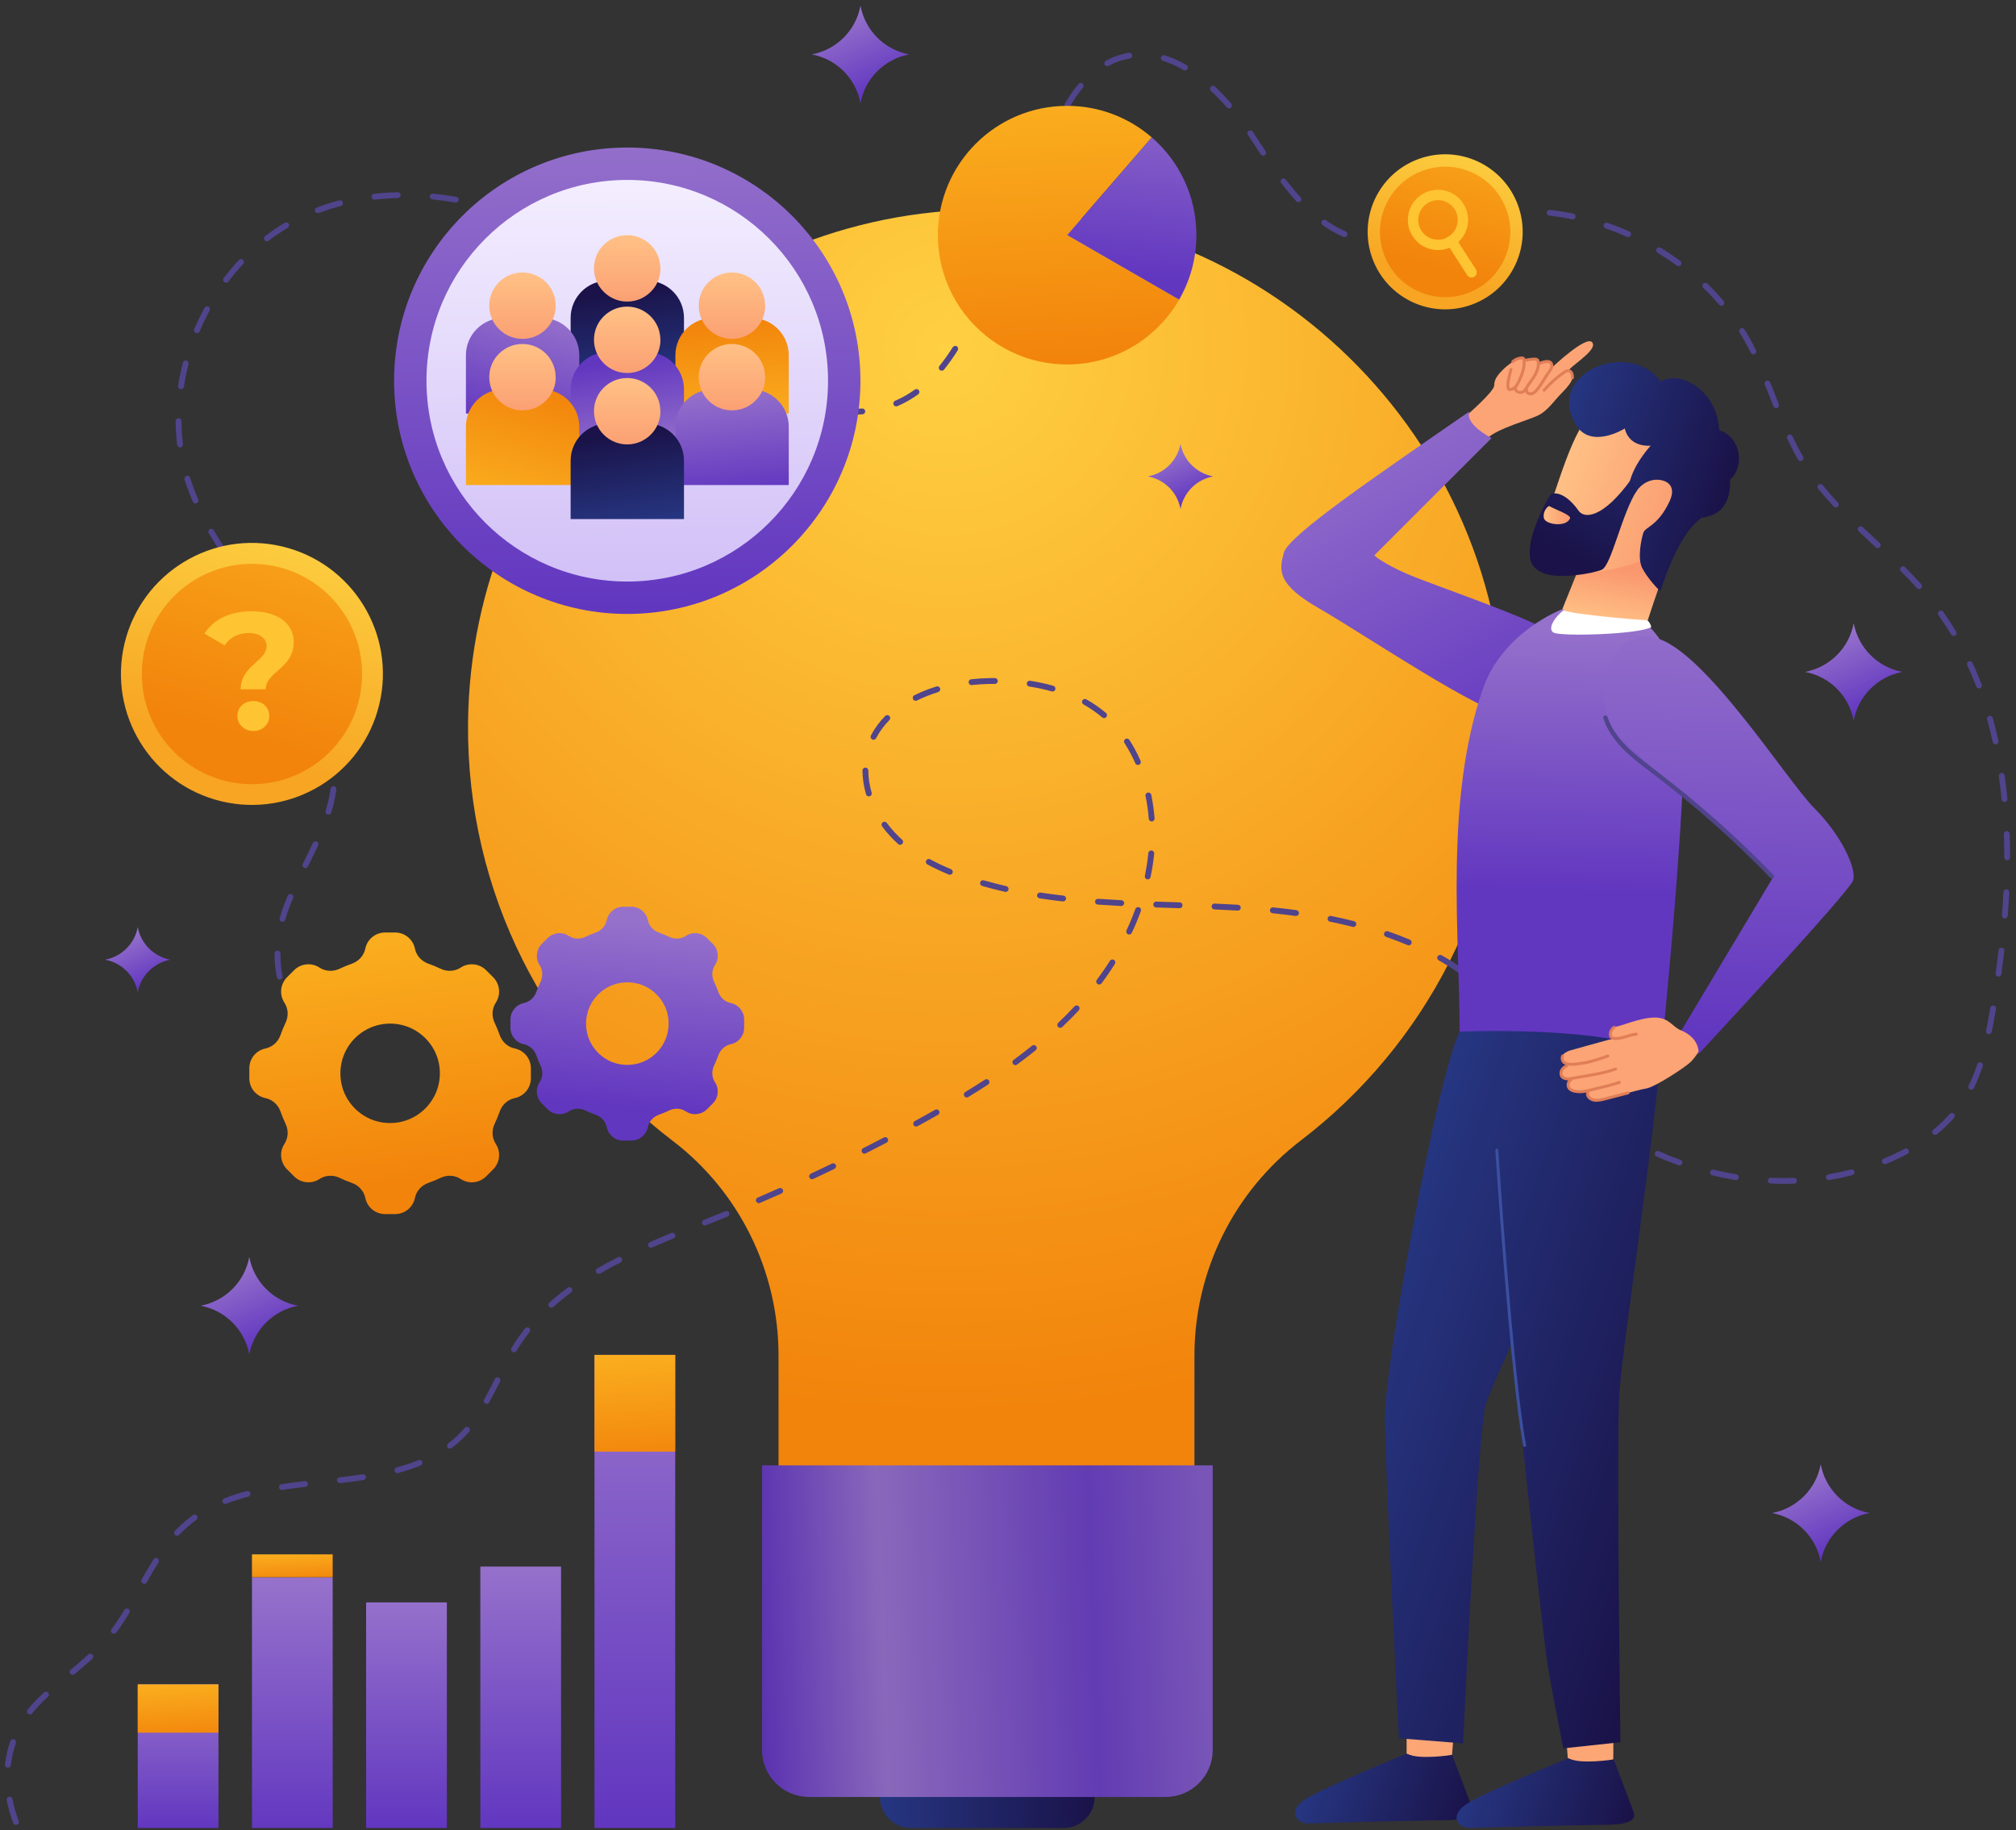 <svg width="314" height="285" viewBox="0 0 314 285" fill="none" xmlns="http://www.w3.org/2000/svg">
<rect x="0" y="0" width="314" height="285" fill="#333333" stroke="none"/>
<path d="M141.879 237.743H165.678C168.342 237.743 170.496 239.906 170.496 242.561V279.851C170.496 282.514 168.332 284.669 165.678 284.669H141.879C139.215 284.669 137.061 282.505 137.061 279.851V242.561C137.061 239.897 139.224 237.743 141.879 237.743Z" fill="url(#paint0_linear_585_3693)"/>
<path d="M234.412 113.391C234.412 68.138 197.194 31.584 151.696 32.657C108.388 33.684 73.27 69.356 72.898 112.673C72.67 139.181 85.215 162.753 104.751 177.644C115.187 185.589 121.26 197.989 121.26 211.107V232.761H186.04V211.107C186.04 197.953 192.185 185.571 202.631 177.589C221.939 162.835 234.402 139.581 234.402 113.4L234.412 113.391Z" fill="url(#paint1_radial_585_3693)"/>
<path d="M118.688 228.197H188.886V272.514C188.886 276.56 185.604 279.841 181.559 279.841H126.015C121.969 279.841 118.688 276.56 118.688 272.514V228.197Z" fill="url(#paint2_linear_585_3693)"/>
<path d="M2.482 284.195C2.3 284.195 2.127 284.086 2.055 283.895C1.609 282.696 1.273 281.496 1.046 280.332C1 280.086 1.155 279.85 1.4 279.796C1.646 279.75 1.882 279.905 1.937 280.159C2.155 281.277 2.482 282.432 2.909 283.577C3 283.814 2.873 284.077 2.646 284.159C2.591 284.177 2.537 284.186 2.491 284.186L2.482 284.195ZM1.237 275.278C1.237 275.278 1.2 275.278 1.182 275.278C0.937 275.25 0.755 275.023 0.782 274.778C0.918 273.532 1.2 272.314 1.609 271.141C1.691 270.905 1.955 270.778 2.191 270.859C2.427 270.941 2.555 271.205 2.473 271.441C2.091 272.55 1.827 273.705 1.691 274.878C1.664 275.114 1.464 275.287 1.237 275.287V275.278ZM4.655 266.987C4.555 266.987 4.455 266.95 4.373 266.887C4.173 266.732 4.146 266.441 4.3 266.25C4.673 265.778 5.073 265.323 5.482 264.896C5.927 264.441 6.382 263.996 6.855 263.569C7.036 263.396 7.327 263.405 7.5 263.596C7.673 263.778 7.655 264.069 7.473 264.241C7.018 264.66 6.573 265.096 6.136 265.541C5.746 265.941 5.364 266.378 5.018 266.823C4.927 266.932 4.791 266.996 4.664 266.996L4.655 266.987ZM11.309 260.814C11.182 260.814 11.045 260.76 10.954 260.651C10.791 260.46 10.818 260.169 11.018 260.014C11.909 259.278 12.854 258.478 13.754 257.651C13.936 257.478 14.227 257.496 14.4 257.678C14.573 257.86 14.554 258.151 14.373 258.323C13.454 259.16 12.5 259.969 11.6 260.714C11.518 260.787 11.409 260.823 11.309 260.823V260.814ZM17.745 254.424C17.654 254.424 17.554 254.396 17.473 254.333C17.273 254.187 17.227 253.896 17.382 253.696C18.027 252.833 18.681 251.851 19.372 250.705C19.5 250.487 19.782 250.424 20 250.551C20.218 250.678 20.282 250.96 20.154 251.178C19.445 252.351 18.782 253.351 18.118 254.242C18.027 254.36 17.891 254.424 17.754 254.424H17.745ZM22.454 246.651C22.381 246.651 22.3 246.633 22.236 246.596C22.018 246.478 21.936 246.196 22.063 245.978C22.59 245.033 23.227 243.915 23.918 242.824C24.054 242.615 24.336 242.551 24.545 242.678C24.754 242.815 24.818 243.097 24.691 243.306C24.009 244.387 23.381 245.487 22.863 246.424C22.781 246.569 22.627 246.66 22.463 246.66L22.454 246.651ZM27.581 239.169C27.472 239.169 27.354 239.133 27.272 239.042C27.09 238.869 27.081 238.578 27.254 238.397C27.654 237.969 28.072 237.56 28.5 237.188C28.99 236.751 29.509 236.342 30.045 235.951C30.245 235.806 30.536 235.851 30.681 236.051C30.827 236.251 30.781 236.542 30.581 236.688C30.072 237.06 29.572 237.451 29.108 237.869C28.709 238.224 28.309 238.615 27.918 239.024C27.827 239.115 27.709 239.169 27.59 239.169H27.581ZM35.099 234.215C34.917 234.215 34.745 234.106 34.672 233.924C34.581 233.688 34.699 233.424 34.927 233.333C36.017 232.906 37.163 232.533 38.436 232.197C38.681 232.133 38.926 232.279 38.99 232.524C39.054 232.77 38.908 233.015 38.663 233.079C37.426 233.406 36.308 233.76 35.254 234.179C35.199 234.197 35.145 234.215 35.09 234.215H35.099ZM43.908 232.033C43.69 232.033 43.49 231.87 43.463 231.642C43.426 231.397 43.599 231.16 43.844 231.124C44.899 230.97 46.054 230.815 47.463 230.651C47.717 230.633 47.935 230.806 47.963 231.051C47.99 231.297 47.817 231.524 47.563 231.551C46.163 231.715 45.017 231.86 43.972 232.015C43.944 232.015 43.926 232.015 43.908 232.015V232.033ZM52.944 230.96C52.717 230.96 52.517 230.788 52.49 230.56C52.462 230.315 52.635 230.088 52.89 230.061C54.299 229.897 55.435 229.751 56.481 229.588C56.726 229.551 56.962 229.724 56.999 229.97C57.035 230.215 56.862 230.451 56.617 230.488C55.562 230.651 54.417 230.797 52.99 230.97C52.972 230.97 52.953 230.97 52.935 230.97L52.944 230.96ZM61.899 229.406C61.699 229.406 61.517 229.27 61.462 229.07C61.399 228.824 61.544 228.579 61.78 228.515C63.017 228.179 64.126 227.815 65.171 227.388C65.398 227.288 65.671 227.406 65.762 227.633C65.853 227.87 65.744 228.133 65.517 228.224C64.435 228.67 63.289 229.051 62.017 229.388C61.98 229.397 61.935 229.406 61.899 229.406ZM70.08 225.597C69.944 225.597 69.808 225.533 69.717 225.415C69.562 225.215 69.608 224.933 69.808 224.779C70.526 224.233 71.198 223.642 71.807 222.997C72.007 222.788 72.198 222.579 72.389 222.37C72.553 222.179 72.844 222.161 73.035 222.324C73.226 222.488 73.244 222.779 73.08 222.961C72.88 223.188 72.68 223.406 72.471 223.624C71.826 224.297 71.117 224.924 70.362 225.497C70.28 225.561 70.18 225.588 70.089 225.588L70.08 225.597ZM75.798 218.624C75.725 218.624 75.644 218.606 75.58 218.57C75.362 218.452 75.28 218.17 75.407 217.952C75.971 216.943 76.48 215.943 77.08 214.743C77.189 214.515 77.471 214.434 77.689 214.543C77.916 214.652 78.007 214.925 77.889 215.152C77.407 216.106 76.807 217.288 76.198 218.388C76.116 218.534 75.962 218.624 75.798 218.624ZM80.062 210.597C79.98 210.597 79.898 210.579 79.825 210.534C79.607 210.406 79.544 210.125 79.671 209.906C79.844 209.625 80.016 209.343 80.198 209.061C80.68 208.316 81.216 207.579 81.771 206.87C81.925 206.679 82.216 206.643 82.407 206.797C82.607 206.952 82.634 207.243 82.48 207.434C81.934 208.116 81.425 208.834 80.953 209.552C80.78 209.825 80.607 210.088 80.444 210.37C80.362 210.516 80.207 210.588 80.053 210.588L80.062 210.597ZM85.871 203.652C85.743 203.652 85.625 203.598 85.534 203.498C85.371 203.316 85.38 203.025 85.571 202.852C86.453 202.061 87.407 201.279 88.425 200.534C88.625 200.379 88.907 200.425 89.061 200.625C89.207 200.825 89.171 201.116 88.971 201.261C87.98 201.998 87.043 202.761 86.189 203.525C86.098 203.607 85.998 203.643 85.889 203.643L85.871 203.652ZM93.252 198.38C93.098 198.38 92.943 198.298 92.861 198.152C92.734 197.934 92.807 197.661 93.025 197.534C94.025 196.952 95.107 196.361 96.243 195.789C96.47 195.67 96.743 195.761 96.852 195.989C96.961 196.216 96.879 196.489 96.652 196.598C95.534 197.17 94.471 197.743 93.48 198.325C93.407 198.37 93.334 198.389 93.252 198.389V198.38ZM101.379 194.316C101.207 194.316 101.034 194.216 100.961 194.043C100.861 193.816 100.961 193.543 101.198 193.443C102.307 192.952 103.434 192.48 104.552 192.016C104.788 191.916 105.052 192.034 105.143 192.261C105.243 192.498 105.125 192.761 104.897 192.852C103.779 193.316 102.67 193.789 101.561 194.271C101.498 194.298 101.443 194.307 101.379 194.307V194.316ZM109.788 190.843C109.606 190.843 109.434 190.734 109.37 190.562C109.279 190.325 109.388 190.062 109.625 189.971L112.997 188.607C113.225 188.516 113.497 188.625 113.588 188.852C113.679 189.089 113.57 189.352 113.343 189.443L109.97 190.807C109.916 190.825 109.861 190.843 109.797 190.843H109.788ZM118.188 187.371C118.015 187.371 117.843 187.271 117.77 187.098C117.67 186.871 117.77 186.598 118.006 186.498C119.115 186.016 120.224 185.534 121.333 185.043C121.561 184.943 121.833 185.043 121.933 185.271C122.033 185.498 121.933 185.771 121.706 185.871C120.597 186.362 119.488 186.853 118.37 187.334C118.315 187.362 118.252 187.371 118.188 187.371ZM126.479 183.644C126.306 183.644 126.142 183.544 126.07 183.38C125.961 183.153 126.07 182.88 126.288 182.771C127.388 182.262 128.479 181.734 129.57 181.207C129.797 181.098 130.07 181.189 130.179 181.416C130.288 181.644 130.197 181.916 129.97 182.025C128.879 182.553 127.779 183.08 126.679 183.589C126.615 183.616 126.551 183.634 126.488 183.634L126.479 183.644ZM134.651 179.662C134.488 179.662 134.324 179.571 134.242 179.416C134.133 179.189 134.215 178.916 134.442 178.807C135.524 178.262 136.597 177.707 137.669 177.144C137.888 177.026 138.169 177.116 138.278 177.335C138.397 177.562 138.306 177.835 138.088 177.944C137.015 178.507 135.933 179.062 134.851 179.607C134.788 179.644 134.715 179.653 134.642 179.653L134.651 179.662ZM142.697 175.435C142.533 175.435 142.378 175.353 142.297 175.198C142.178 174.98 142.26 174.698 142.478 174.58L143.033 174.28C143.906 173.798 144.778 173.317 145.651 172.826C145.869 172.698 146.151 172.78 146.269 172.998C146.396 173.217 146.315 173.498 146.096 173.617C145.224 174.107 144.342 174.598 143.469 175.08L142.915 175.38C142.842 175.416 142.769 175.435 142.697 175.435ZM150.578 170.908C150.424 170.908 150.278 170.835 150.187 170.689C150.06 170.471 150.124 170.198 150.342 170.062C151.369 169.435 152.396 168.789 153.405 168.135C153.614 167.998 153.896 168.053 154.033 168.271C154.169 168.48 154.114 168.762 153.896 168.898C152.878 169.562 151.851 170.208 150.805 170.844C150.733 170.889 150.651 170.908 150.569 170.908H150.578ZM158.142 165.871C158.005 165.871 157.869 165.808 157.778 165.689C157.632 165.489 157.669 165.199 157.878 165.053C158.878 164.317 159.842 163.58 160.742 162.853C160.932 162.699 161.223 162.726 161.378 162.917C161.532 163.108 161.505 163.399 161.314 163.553C160.405 164.289 159.423 165.044 158.414 165.78C158.332 165.844 158.242 165.871 158.142 165.871ZM165.132 160.071C165.014 160.071 164.896 160.026 164.805 159.926C164.632 159.744 164.641 159.453 164.823 159.281C165.705 158.444 166.56 157.581 167.36 156.717C167.532 156.535 167.814 156.526 168.005 156.69C168.187 156.862 168.196 157.144 168.032 157.335C167.214 158.208 166.35 159.081 165.45 159.935C165.36 160.017 165.25 160.062 165.141 160.062L165.132 160.071ZM234.149 157.581C234.021 157.581 233.894 157.526 233.803 157.426C233.031 156.526 232.203 155.662 231.321 154.835C231.14 154.662 231.131 154.372 231.303 154.19C231.476 154.008 231.767 153.999 231.949 154.172C232.849 155.017 233.703 155.908 234.494 156.835C234.658 157.026 234.64 157.308 234.449 157.481C234.367 157.553 234.258 157.59 234.149 157.59V157.581ZM171.196 153.317C171.105 153.317 171.005 153.29 170.923 153.226C170.723 153.072 170.678 152.79 170.832 152.59C171.55 151.626 172.241 150.635 172.878 149.626C173.014 149.417 173.296 149.354 173.505 149.481C173.714 149.617 173.778 149.899 173.65 150.108C173.005 151.135 172.305 152.153 171.568 153.135C171.478 153.253 171.341 153.317 171.205 153.317H171.196ZM227.385 151.544C227.294 151.544 227.203 151.517 227.131 151.463C226.167 150.799 225.14 150.153 224.085 149.554C223.867 149.426 223.785 149.154 223.913 148.935C224.04 148.717 224.313 148.644 224.531 148.763C225.613 149.372 226.658 150.026 227.649 150.717C227.858 150.863 227.903 151.144 227.767 151.353C227.676 151.481 227.54 151.553 227.394 151.553L227.385 151.544ZM219.413 147.217C219.349 147.217 219.295 147.208 219.24 147.181C218.158 146.726 217.031 146.29 215.867 145.89C215.631 145.808 215.504 145.545 215.586 145.308C215.667 145.072 215.922 144.945 216.167 145.026C217.34 145.435 218.495 145.872 219.595 146.335C219.822 146.435 219.931 146.699 219.84 146.935C219.767 147.108 219.595 147.217 219.422 147.217H219.413ZM175.868 145.535C175.805 145.535 175.741 145.526 175.677 145.49C175.45 145.381 175.35 145.108 175.459 144.881C175.968 143.79 176.432 142.672 176.841 141.563C176.923 141.326 177.187 141.208 177.423 141.29C177.659 141.372 177.777 141.636 177.696 141.872C177.287 143.008 176.814 144.154 176.287 145.263C176.214 145.426 176.041 145.526 175.877 145.526L175.868 145.535ZM210.786 144.354C210.786 144.354 210.713 144.354 210.677 144.335C209.54 144.045 208.349 143.772 207.149 143.535C206.904 143.49 206.74 143.245 206.795 142.999C206.84 142.754 207.086 142.59 207.331 142.645C208.54 142.89 209.749 143.163 210.904 143.454C211.149 143.517 211.295 143.763 211.231 144.008C211.177 144.217 210.995 144.354 210.795 144.354H210.786ZM201.859 142.645C201.859 142.645 201.813 142.645 201.795 142.645C200.622 142.481 199.413 142.345 198.204 142.217C197.959 142.19 197.777 141.972 197.795 141.717C197.822 141.472 198.031 141.29 198.295 141.308C199.513 141.426 200.731 141.572 201.922 141.736C202.168 141.772 202.35 141.999 202.313 142.245C202.286 142.472 202.086 142.636 201.868 142.636L201.859 142.645ZM192.804 141.808C192.804 141.808 192.786 141.808 192.777 141.808C191.568 141.736 190.359 141.681 189.15 141.626C188.895 141.617 188.704 141.408 188.714 141.154C188.723 140.899 188.895 140.69 189.186 140.717C190.404 140.772 191.613 140.826 192.822 140.899C193.077 140.917 193.268 141.126 193.25 141.381C193.241 141.626 193.032 141.808 192.795 141.808H192.804ZM183.723 141.436C183.723 141.436 183.714 141.436 183.705 141.436L180.068 141.317C179.814 141.317 179.623 141.099 179.632 140.845C179.641 140.59 179.859 140.39 180.105 140.408L183.741 140.526C183.995 140.526 184.186 140.745 184.177 140.999C184.177 141.245 183.968 141.436 183.723 141.436ZM174.641 141.09C174.641 141.09 174.623 141.09 174.614 141.09C173.396 141.026 172.187 140.954 170.978 140.872C170.723 140.854 170.541 140.636 170.559 140.39C170.578 140.136 170.823 139.954 171.041 139.972C172.25 140.054 173.45 140.126 174.659 140.19C174.914 140.199 175.105 140.417 175.087 140.663C175.077 140.908 174.878 141.09 174.632 141.09H174.641ZM165.587 140.381C165.587 140.381 165.55 140.381 165.532 140.381C164.287 140.236 163.069 140.072 161.914 139.899C161.669 139.863 161.496 139.626 161.532 139.381C161.569 139.136 161.805 138.963 162.051 138.999C163.196 139.172 164.405 139.336 165.641 139.472C165.887 139.499 166.069 139.726 166.041 139.972C166.014 140.208 165.814 140.372 165.587 140.372V140.381ZM156.623 138.89C156.623 138.89 156.56 138.89 156.523 138.881C155.314 138.608 154.114 138.299 152.978 137.972C152.733 137.899 152.596 137.654 152.669 137.408C152.742 137.163 152.987 137.027 153.233 137.099C154.36 137.417 155.533 137.727 156.733 137.999C156.978 138.054 157.132 138.299 157.078 138.545C157.033 138.754 156.842 138.899 156.633 138.899L156.623 138.89ZM178.759 136.945C178.759 136.945 178.696 136.945 178.668 136.936C178.423 136.881 178.268 136.645 178.314 136.399C178.559 135.218 178.741 134.027 178.859 132.854C178.886 132.608 179.114 132.427 179.359 132.445C179.614 132.472 179.796 132.69 179.768 132.945C179.65 134.145 179.459 135.372 179.205 136.581C179.159 136.799 178.968 136.945 178.759 136.945ZM147.942 136.227C147.887 136.227 147.824 136.217 147.769 136.19C146.578 135.699 145.46 135.172 144.442 134.618C144.224 134.499 144.142 134.218 144.26 133.999C144.378 133.781 144.66 133.699 144.878 133.818C145.869 134.363 146.96 134.872 148.115 135.354C148.351 135.445 148.46 135.717 148.36 135.945C148.287 136.117 148.115 136.227 147.942 136.227ZM140.197 131.563C140.087 131.563 139.978 131.527 139.897 131.445C139.497 131.081 139.106 130.709 138.742 130.318C138.26 129.809 137.806 129.263 137.388 128.69C137.242 128.49 137.288 128.2 137.488 128.054C137.688 127.909 137.978 127.945 138.124 128.154C138.515 128.69 138.951 129.209 139.406 129.69C139.751 130.063 140.124 130.418 140.506 130.763C140.697 130.927 140.706 131.218 140.542 131.409C140.451 131.509 140.324 131.563 140.206 131.563H140.197ZM179.377 127.918C179.141 127.918 178.941 127.736 178.923 127.5C178.832 126.3 178.668 125.109 178.423 123.963C178.368 123.718 178.532 123.472 178.777 123.427C179.023 123.381 179.268 123.536 179.314 123.781C179.559 124.972 179.732 126.2 179.832 127.436C179.85 127.69 179.659 127.909 179.414 127.927C179.405 127.927 179.386 127.927 179.377 127.927V127.918ZM135.324 124.027C135.124 124.027 134.942 123.9 134.888 123.7C134.524 122.454 134.342 121.209 134.333 119.991C134.333 119.736 134.533 119.536 134.788 119.536C135.033 119.536 135.242 119.736 135.242 119.991C135.242 121.127 135.424 122.291 135.76 123.445C135.833 123.691 135.697 123.936 135.451 124.009C135.406 124.018 135.369 124.027 135.324 124.027ZM177.241 119.127C177.068 119.127 176.896 119.027 176.823 118.854C176.341 117.745 175.768 116.691 175.141 115.718C175.005 115.509 175.068 115.227 175.277 115.091C175.487 114.954 175.768 115.018 175.905 115.227C176.559 116.236 177.15 117.336 177.65 118.491C177.75 118.718 177.65 118.991 177.414 119.091C177.35 119.118 177.296 119.127 177.232 119.127H177.241ZM136.051 115.2C135.979 115.2 135.906 115.182 135.842 115.145C135.615 115.027 135.533 114.754 135.651 114.536C136.215 113.445 136.96 112.427 137.869 111.5C138.042 111.318 138.333 111.318 138.515 111.5C138.697 111.673 138.697 111.964 138.515 112.145C137.669 113.009 136.978 113.954 136.46 114.954C136.378 115.109 136.224 115.2 136.06 115.2H136.051ZM171.959 111.827C171.859 111.827 171.75 111.791 171.668 111.718C170.787 110.973 169.805 110.291 168.759 109.7C168.541 109.573 168.459 109.3 168.587 109.082C168.714 108.864 168.987 108.782 169.205 108.909C170.305 109.527 171.332 110.245 172.259 111.027C172.45 111.191 172.478 111.473 172.314 111.664C172.223 111.773 172.096 111.827 171.968 111.827H171.959ZM142.615 109.136C142.451 109.136 142.287 109.045 142.206 108.882C142.097 108.655 142.187 108.382 142.415 108.273C143.478 107.745 144.633 107.282 145.86 106.9C146.096 106.827 146.351 106.955 146.433 107.2C146.506 107.436 146.378 107.691 146.133 107.773C144.96 108.136 143.842 108.582 142.824 109.091C142.76 109.127 142.687 109.136 142.624 109.136H142.615ZM163.941 107.691C163.941 107.691 163.86 107.691 163.814 107.673C162.705 107.355 161.532 107.1 160.314 106.918C160.069 106.882 159.896 106.646 159.932 106.4C159.969 106.155 160.205 105.982 160.451 106.018C161.705 106.209 162.914 106.473 164.06 106.8C164.305 106.873 164.441 107.118 164.369 107.364C164.314 107.564 164.132 107.691 163.932 107.691H163.941ZM151.324 106.691C151.096 106.691 150.896 106.518 150.869 106.282C150.842 106.036 151.024 105.809 151.269 105.782C152.205 105.682 153.151 105.618 154.087 105.6C154.314 105.6 154.551 105.6 154.787 105.6H154.951C155.205 105.6 155.405 105.8 155.405 106.055C155.405 106.309 155.205 106.509 154.951 106.509H154.787C154.56 106.509 154.333 106.509 154.105 106.509C153.196 106.527 152.278 106.582 151.369 106.682C151.351 106.682 151.333 106.682 151.314 106.682L151.324 106.691Z" fill="#50448C"/>
<path d="M277.693 184.362C277.056 184.362 276.411 184.343 275.774 184.316C275.52 184.307 275.329 184.089 275.338 183.844C275.347 183.589 275.556 183.407 275.811 183.407C276.456 183.434 277.093 183.453 277.747 183.453C278.302 183.453 278.856 183.444 279.411 183.425H279.429C279.674 183.425 279.874 183.616 279.883 183.862C279.883 184.116 279.692 184.325 279.447 184.334C278.865 184.353 278.311 184.371 277.693 184.362ZM284.847 183.78C284.629 183.78 284.438 183.625 284.401 183.398C284.356 183.153 284.529 182.916 284.774 182.871C285.956 182.671 287.138 182.425 288.292 182.125C288.538 182.062 288.783 182.207 288.847 182.453C288.91 182.698 288.765 182.944 288.52 183.007C287.347 183.307 286.138 183.571 284.92 183.771C284.892 183.771 284.865 183.771 284.847 183.771V183.78ZM270.365 183.762C270.365 183.762 270.32 183.762 270.293 183.762C269.102 183.571 267.893 183.325 266.693 183.044C266.447 182.989 266.302 182.744 266.356 182.498C266.411 182.253 266.656 182.098 266.902 182.162C268.075 182.444 269.265 182.68 270.438 182.871C270.684 182.907 270.856 183.144 270.811 183.389C270.774 183.616 270.584 183.771 270.365 183.771V183.762ZM261.575 181.489C261.52 181.489 261.475 181.489 261.42 181.462C260.284 181.053 259.138 180.598 258.011 180.107C257.784 180.007 257.675 179.735 257.784 179.507C257.884 179.28 258.157 179.171 258.384 179.28C259.484 179.771 260.611 180.216 261.729 180.616C261.966 180.698 262.093 180.962 262.002 181.198C261.938 181.389 261.757 181.498 261.575 181.498V181.489ZM293.574 181.298C293.392 181.298 293.228 181.189 293.156 181.016C293.056 180.789 293.174 180.516 293.401 180.425C294.538 179.962 295.628 179.444 296.647 178.898C296.865 178.78 297.147 178.862 297.265 179.08C297.383 179.298 297.301 179.58 297.083 179.698C296.037 180.262 294.91 180.789 293.756 181.271C293.701 181.298 293.638 181.307 293.583 181.307L293.574 181.298ZM253.339 177.68C253.266 177.68 253.184 177.662 253.111 177.616C252.057 177.007 251.002 176.353 250.002 175.68C249.793 175.544 249.739 175.253 249.875 175.053C250.02 174.844 250.302 174.789 250.502 174.926C251.493 175.589 252.52 176.235 253.557 176.835C253.775 176.962 253.848 177.235 253.72 177.453C253.639 177.598 253.484 177.68 253.329 177.68H253.339ZM301.401 176.735C301.274 176.735 301.137 176.68 301.046 176.571C300.892 176.38 300.919 176.089 301.11 175.935C302.056 175.162 302.919 174.335 303.674 173.471C303.837 173.28 304.128 173.262 304.319 173.435C304.51 173.598 304.528 173.889 304.355 174.08C303.565 174.98 302.665 175.844 301.683 176.644C301.601 176.716 301.492 176.744 301.392 176.744L301.401 176.735ZM245.902 172.471C245.802 172.471 245.693 172.435 245.611 172.362C244.675 171.571 243.766 170.735 242.902 169.889C242.721 169.717 242.721 169.426 242.902 169.244C243.075 169.062 243.366 169.062 243.548 169.244C244.393 170.071 245.284 170.889 246.211 171.671C246.402 171.835 246.43 172.117 246.266 172.317C246.175 172.426 246.048 172.48 245.921 172.48L245.902 172.471ZM307.037 169.698C306.974 169.698 306.901 169.68 306.837 169.653C306.61 169.544 306.519 169.271 306.628 169.044C307.128 168.026 307.574 166.944 307.974 165.735C308.055 165.499 308.31 165.362 308.546 165.453C308.783 165.535 308.91 165.789 308.828 166.026C308.41 167.271 307.955 168.389 307.437 169.444C307.355 169.608 307.201 169.698 307.028 169.698H307.037ZM239.557 165.98C239.421 165.98 239.294 165.926 239.203 165.808C238.43 164.853 237.694 163.862 237.021 162.862C236.875 162.653 236.93 162.371 237.139 162.235C237.348 162.099 237.63 162.144 237.766 162.353C238.439 163.335 239.157 164.308 239.912 165.244C240.066 165.435 240.039 165.726 239.839 165.88C239.757 165.944 239.657 165.98 239.557 165.98ZM309.783 161.053C309.783 161.053 309.719 161.053 309.692 161.053C309.446 160.999 309.292 160.762 309.337 160.517C309.564 159.417 309.764 158.317 309.946 157.217L309.992 156.962C310.028 156.717 310.273 156.544 310.51 156.59C310.755 156.626 310.928 156.862 310.883 157.108L310.837 157.371C310.646 158.481 310.446 159.59 310.219 160.699C310.173 160.917 309.983 161.062 309.773 161.062L309.783 161.053ZM48.271 159.644C48.189 159.644 48.117 159.626 48.044 159.58C47.044 158.99 46.162 158.235 45.426 157.326C45.271 157.135 45.298 156.844 45.498 156.69C45.689 156.535 45.98 156.562 46.135 156.762C46.798 157.59 47.598 158.271 48.498 158.808C48.717 158.935 48.789 159.217 48.662 159.426C48.58 159.571 48.426 159.653 48.271 159.653V159.644ZM43.562 152.562C43.353 152.562 43.162 152.417 43.117 152.199C42.889 151.09 42.771 149.899 42.771 148.672V148.49C42.771 148.244 42.98 148.035 43.226 148.035C43.48 148.035 43.68 148.244 43.68 148.49V148.663C43.68 149.835 43.789 150.953 44.008 152.008C44.062 152.253 43.898 152.499 43.653 152.544C43.626 152.544 43.59 152.553 43.562 152.553V152.562ZM311.283 152.09C311.283 152.09 311.237 152.09 311.219 152.09C310.973 152.053 310.801 151.826 310.828 151.581C310.992 150.39 311.146 149.19 311.283 147.981C311.31 147.735 311.537 147.554 311.783 147.581C312.028 147.608 312.21 147.835 312.183 148.081C312.046 149.29 311.892 150.499 311.719 151.699C311.692 151.926 311.492 152.09 311.273 152.09H311.283ZM43.998 143.563C43.998 143.563 43.917 143.563 43.88 143.545C43.635 143.481 43.499 143.226 43.562 142.981C43.699 142.49 43.853 141.999 44.017 141.526C44.253 140.872 44.508 140.208 44.808 139.499C44.908 139.272 45.171 139.163 45.408 139.254C45.635 139.354 45.744 139.617 45.653 139.854C45.362 140.545 45.108 141.19 44.88 141.826C44.717 142.281 44.571 142.745 44.444 143.217C44.389 143.417 44.208 143.554 44.008 143.554L43.998 143.563ZM312.264 143.045C312.264 143.045 312.237 143.045 312.228 143.045C311.973 143.026 311.792 142.808 311.81 142.554C311.901 141.354 311.983 140.145 312.037 138.936C312.046 138.69 312.273 138.49 312.51 138.499C312.764 138.508 312.955 138.726 312.946 138.972C312.892 140.19 312.81 141.399 312.719 142.617C312.701 142.854 312.501 143.035 312.264 143.035V143.045ZM47.553 135.181C47.489 135.181 47.426 135.163 47.362 135.136C47.135 135.027 47.035 134.772 47.144 134.545C47.698 133.436 48.226 132.363 48.735 131.281C48.844 131.054 49.108 130.954 49.335 131.063C49.562 131.172 49.662 131.436 49.553 131.663C49.044 132.745 48.517 133.827 47.98 134.899C47.898 135.063 47.726 135.172 47.553 135.172V135.181ZM312.628 133.963C312.373 133.963 312.173 133.763 312.173 133.508C312.173 132.299 312.155 131.081 312.11 129.89C312.11 129.636 312.301 129.427 312.546 129.418C312.783 129.399 313.01 129.609 313.019 129.854C313.064 131.054 313.082 132.281 313.082 133.508C313.082 133.763 312.882 133.963 312.628 133.963ZM51.153 126.872C51.153 126.872 51.062 126.872 51.017 126.854C50.78 126.781 50.644 126.527 50.717 126.29C50.989 125.381 51.198 124.527 51.353 123.663C51.407 123.381 51.444 123.1 51.489 122.818C51.526 122.572 51.753 122.4 51.998 122.427C52.244 122.463 52.416 122.691 52.389 122.936C52.353 123.227 52.298 123.527 52.253 123.818C52.089 124.718 51.88 125.609 51.589 126.545C51.526 126.745 51.353 126.863 51.153 126.863V126.872ZM312.21 124.89C311.983 124.89 311.783 124.718 311.755 124.481C311.637 123.272 311.492 122.063 311.328 120.891C311.292 120.645 311.464 120.409 311.71 120.372C311.955 120.336 312.192 120.509 312.228 120.754C312.401 121.945 312.546 123.163 312.664 124.39C312.692 124.636 312.51 124.863 312.255 124.89C312.237 124.89 312.228 124.89 312.21 124.89ZM52.007 117.891C51.78 117.891 51.58 117.718 51.553 117.482C51.435 116.336 51.226 115.154 50.935 113.963C50.871 113.718 51.026 113.473 51.271 113.418C51.517 113.354 51.762 113.509 51.816 113.754C52.117 114.982 52.335 116.209 52.453 117.391C52.48 117.636 52.298 117.863 52.053 117.891C52.035 117.891 52.017 117.891 52.007 117.891ZM310.819 115.909C310.61 115.909 310.419 115.763 310.373 115.554C310.11 114.363 309.819 113.182 309.501 112.054C309.437 111.809 309.573 111.564 309.819 111.491C310.064 111.418 310.31 111.564 310.383 111.809C310.701 112.964 311.001 114.154 311.264 115.363C311.319 115.609 311.164 115.854 310.919 115.909C310.883 115.909 310.855 115.918 310.819 115.918V115.909ZM49.653 109.145C49.48 109.145 49.307 109.045 49.235 108.864C48.789 107.8 48.271 106.7 47.698 105.609C47.58 105.382 47.671 105.109 47.889 105C48.117 104.882 48.389 104.973 48.498 105.191C49.08 106.309 49.608 107.427 50.062 108.518C50.162 108.745 50.053 109.018 49.817 109.109C49.762 109.136 49.698 109.145 49.644 109.145H49.653ZM308.237 107.209C308.055 107.209 307.883 107.1 307.81 106.918C307.383 105.791 306.91 104.673 306.41 103.6C306.301 103.373 306.41 103.1 306.637 103C306.864 102.9 307.137 103 307.237 103.218C307.746 104.318 308.219 105.455 308.655 106.6C308.746 106.836 308.628 107.1 308.392 107.191C308.337 107.209 308.283 107.218 308.228 107.218L308.237 107.209ZM45.353 101.146C45.208 101.146 45.053 101.073 44.971 100.937C44.489 100.191 43.989 99.455 43.489 98.728L42.944 97.946C42.799 97.737 42.844 97.455 43.053 97.309C43.262 97.164 43.544 97.209 43.69 97.418L44.244 98.209C44.753 98.946 45.253 99.691 45.744 100.446C45.88 100.655 45.817 100.937 45.608 101.073C45.535 101.118 45.444 101.146 45.362 101.146H45.353ZM304.283 99.037C304.128 99.037 303.983 98.955 303.892 98.818C303.274 97.791 302.61 96.782 301.928 95.809C301.783 95.6 301.828 95.319 302.037 95.173C302.237 95.028 302.528 95.073 302.674 95.282C303.374 96.273 304.046 97.309 304.674 98.355C304.801 98.573 304.737 98.846 304.519 98.982C304.446 99.028 304.365 99.046 304.283 99.046V99.037ZM40.099 93.737C39.962 93.737 39.826 93.673 39.735 93.555L39.644 93.437C38.953 92.5 38.253 91.564 37.571 90.628C37.426 90.428 37.471 90.137 37.671 89.991C37.871 89.846 38.162 89.891 38.308 90.091C38.99 91.028 39.681 91.964 40.371 92.9L40.462 93.019C40.608 93.219 40.571 93.51 40.371 93.655C40.289 93.719 40.199 93.746 40.099 93.746V93.737ZM298.901 91.746C298.774 91.746 298.656 91.691 298.565 91.591C297.819 90.755 297.001 89.9 296.074 88.973C295.892 88.8 295.892 88.51 296.074 88.328C296.256 88.146 296.537 88.146 296.719 88.328C297.656 89.264 298.483 90.137 299.246 90.982C299.41 91.173 299.401 91.455 299.21 91.628C299.119 91.71 299.019 91.746 298.91 91.746H298.901ZM34.826 86.337C34.681 86.337 34.535 86.264 34.444 86.128C33.726 85.037 33.099 84.019 32.508 83.019C32.381 82.801 32.453 82.528 32.672 82.401C32.89 82.273 33.163 82.346 33.29 82.564C33.862 83.555 34.49 84.555 35.199 85.628C35.335 85.837 35.281 86.119 35.072 86.255C34.999 86.31 34.908 86.328 34.826 86.328V86.337ZM292.456 85.346C292.347 85.346 292.238 85.31 292.147 85.228L291.647 84.764C290.929 84.091 290.201 83.419 289.492 82.746C289.31 82.573 289.301 82.282 289.474 82.101C289.647 81.919 289.938 81.91 290.119 82.082C290.829 82.755 291.556 83.428 292.274 84.091L292.774 84.564C292.956 84.737 292.965 85.019 292.801 85.21C292.71 85.31 292.592 85.355 292.465 85.355L292.456 85.346ZM285.938 79.019C285.82 79.019 285.692 78.974 285.601 78.874C284.701 77.91 283.911 77.01 283.183 76.11C283.029 75.919 283.056 75.628 283.256 75.474C283.447 75.319 283.738 75.346 283.892 75.546C284.601 76.428 285.374 77.319 286.265 78.255C286.438 78.437 286.429 78.728 286.247 78.901C286.156 78.983 286.047 79.028 285.938 79.028V79.019ZM30.444 78.401C30.272 78.401 30.099 78.301 30.026 78.128C29.672 77.301 29.354 76.474 29.072 75.665C28.953 75.337 28.854 75.01 28.744 74.674C28.672 74.437 28.808 74.183 29.044 74.101C29.29 74.028 29.535 74.165 29.617 74.401C29.717 74.719 29.817 75.037 29.926 75.355C30.199 76.146 30.517 76.955 30.863 77.755C30.962 77.983 30.863 78.255 30.626 78.355C30.572 78.383 30.508 78.392 30.444 78.392V78.401ZM280.447 71.801C280.292 71.801 280.138 71.719 280.056 71.574C279.483 70.583 278.929 69.51 278.365 68.31C278.256 68.083 278.365 67.81 278.583 67.71C278.811 67.601 279.083 67.71 279.183 67.928C279.738 69.101 280.274 70.146 280.838 71.119C280.965 71.337 280.892 71.61 280.674 71.737C280.602 71.783 280.52 71.801 280.447 71.801ZM28.044 69.665C27.817 69.665 27.626 69.492 27.59 69.265C27.444 68.056 27.363 66.819 27.354 65.583C27.354 65.328 27.553 65.128 27.808 65.128C28.053 65.128 28.263 65.328 28.263 65.583C28.272 66.783 28.354 67.983 28.499 69.156C28.526 69.401 28.354 69.628 28.099 69.665C28.081 69.665 28.063 69.665 28.044 69.665ZM132.978 64.565C132.214 64.556 131.414 64.519 130.624 64.438C130.378 64.41 130.196 64.183 130.224 63.938C130.251 63.692 130.478 63.51 130.724 63.538C131.487 63.619 132.251 63.683 132.978 63.665C133.414 63.665 133.842 63.647 134.278 63.619C134.533 63.592 134.742 63.792 134.76 64.037C134.778 64.292 134.587 64.501 134.342 64.519C133.887 64.556 133.433 64.565 132.978 64.565ZM276.638 63.556C276.456 63.556 276.283 63.447 276.22 63.265L275.783 62.165C275.483 61.401 275.183 60.647 274.874 59.892C274.783 59.656 274.893 59.392 275.129 59.301C275.356 59.21 275.629 59.319 275.72 59.556C276.029 60.31 276.329 61.074 276.629 61.838L277.065 62.938C277.156 63.174 277.047 63.438 276.811 63.528C276.756 63.547 276.702 63.565 276.647 63.565L276.638 63.556ZM139.587 63.283C139.414 63.283 139.242 63.183 139.169 63.001C139.069 62.774 139.178 62.501 139.414 62.41L139.651 62.31C140.632 61.874 141.578 61.328 142.478 60.674C142.687 60.529 142.969 60.574 143.114 60.774C143.26 60.974 143.214 61.265 143.014 61.41C142.069 62.092 141.06 62.674 140.023 63.138L139.769 63.247C139.714 63.274 139.651 63.283 139.596 63.283H139.587ZM125.369 63.228C125.324 63.228 125.269 63.228 125.224 63.201C124.096 62.81 122.978 62.347 121.887 61.801L122.024 61.356L122.233 60.947C123.351 61.501 124.433 61.956 125.524 62.328C125.76 62.41 125.887 62.665 125.806 62.91C125.742 63.101 125.56 63.219 125.378 63.219L125.369 63.228ZM28.199 60.61C28.199 60.61 28.154 60.61 28.126 60.61C27.881 60.574 27.708 60.338 27.744 60.092C27.926 58.892 28.172 57.674 28.481 56.483C28.544 56.238 28.799 56.092 29.035 56.156C29.281 56.219 29.426 56.465 29.363 56.71C29.063 57.874 28.826 59.056 28.644 60.228C28.608 60.456 28.417 60.619 28.199 60.619V60.61ZM117.333 59.047C117.242 59.047 117.16 59.02 117.078 58.965C116.133 58.319 115.169 57.62 114.124 56.801C113.924 56.647 113.888 56.365 114.042 56.165C114.197 55.965 114.479 55.929 114.679 56.083C115.715 56.883 116.669 57.574 117.597 58.21C117.806 58.356 117.86 58.638 117.715 58.838C117.624 58.965 117.488 59.038 117.342 59.038L117.333 59.047ZM146.669 57.729C146.569 57.729 146.469 57.692 146.387 57.629C146.196 57.474 146.16 57.183 146.323 56.992C147.023 56.12 147.723 55.138 148.396 54.074C148.532 53.865 148.814 53.801 149.023 53.929C149.232 54.065 149.296 54.347 149.169 54.556C148.478 55.656 147.759 56.665 147.032 57.565C146.941 57.674 146.814 57.729 146.678 57.729H146.669ZM273.102 55.192C272.938 55.192 272.774 55.101 272.693 54.938C272.502 54.556 272.311 54.174 272.102 53.792C271.738 53.12 271.347 52.447 270.947 51.792C270.811 51.583 270.874 51.301 271.093 51.165C271.302 51.038 271.584 51.102 271.72 51.311C272.138 51.974 272.538 52.665 272.902 53.356C273.111 53.738 273.311 54.129 273.502 54.52C273.611 54.747 273.52 55.02 273.293 55.129C273.229 55.165 273.156 55.174 273.093 55.174L273.102 55.192ZM110.17 53.456C110.07 53.456 109.96 53.42 109.879 53.347L108.751 52.392C108.197 51.929 107.651 51.465 107.097 51.002C106.906 50.838 106.879 50.556 107.042 50.365C107.206 50.174 107.488 50.147 107.679 50.311C108.233 50.774 108.779 51.238 109.333 51.711L110.46 52.665C110.651 52.829 110.679 53.111 110.515 53.301C110.424 53.41 110.297 53.465 110.17 53.465V53.456ZM30.672 51.883C30.608 51.883 30.553 51.874 30.499 51.847C30.272 51.747 30.163 51.483 30.253 51.247C30.735 50.12 31.272 49.002 31.853 47.929C31.972 47.711 32.244 47.629 32.472 47.747C32.69 47.865 32.772 48.147 32.653 48.365C32.09 49.411 31.562 50.502 31.099 51.602C31.026 51.774 30.853 51.883 30.681 51.883H30.672ZM151.387 49.974C151.323 49.974 151.25 49.956 151.187 49.929C150.959 49.82 150.869 49.547 150.978 49.32C151.441 48.356 151.923 47.311 152.487 46.029C152.587 45.802 152.859 45.693 153.087 45.792C153.314 45.892 153.423 46.165 153.323 46.392C152.759 47.683 152.268 48.738 151.796 49.711C151.714 49.874 151.559 49.965 151.387 49.965V49.974ZM103.161 47.656C103.061 47.656 102.961 47.62 102.879 47.556C101.933 46.811 100.97 46.074 100.006 45.347C99.806 45.193 99.761 44.911 99.915 44.711C100.07 44.511 100.352 44.465 100.552 44.62C101.524 45.347 102.488 46.093 103.442 46.838C103.642 46.992 103.67 47.283 103.515 47.474C103.424 47.583 103.288 47.647 103.161 47.647V47.656ZM268.111 47.62C267.984 47.62 267.856 47.565 267.765 47.456C266.993 46.556 266.166 45.674 265.302 44.838C265.12 44.665 265.12 44.374 265.293 44.193C265.466 44.011 265.756 44.011 265.938 44.184C266.82 45.038 267.675 45.938 268.456 46.865C268.62 47.056 268.602 47.347 268.411 47.502C268.329 47.574 268.22 47.611 268.111 47.611V47.62ZM35.208 44.029C35.117 44.029 35.017 44.002 34.935 43.938C34.735 43.783 34.699 43.502 34.844 43.302C35.59 42.32 36.39 41.374 37.217 40.484C37.39 40.302 37.681 40.293 37.862 40.465C38.044 40.638 38.053 40.929 37.88 41.111C37.071 41.974 36.29 42.902 35.572 43.856C35.481 43.974 35.344 44.038 35.208 44.038V44.029ZM95.834 42.283C95.743 42.283 95.661 42.256 95.579 42.202C94.561 41.511 93.543 40.856 92.543 40.238C92.334 40.102 92.261 39.829 92.397 39.611C92.534 39.393 92.806 39.329 93.025 39.465C94.034 40.093 95.061 40.756 96.088 41.447C96.297 41.584 96.352 41.874 96.215 42.074C96.124 42.202 95.988 42.274 95.834 42.274V42.283ZM155.077 41.665C155.014 41.665 154.959 41.656 154.896 41.629C154.668 41.529 154.559 41.265 154.659 41.029L156.105 37.693C156.205 37.465 156.468 37.356 156.705 37.456C156.932 37.556 157.041 37.82 156.941 38.056L155.496 41.393C155.423 41.565 155.25 41.665 155.077 41.665ZM261.447 41.456C261.357 41.456 261.257 41.429 261.175 41.365C260.22 40.665 259.211 39.993 258.184 39.365C257.966 39.238 257.902 38.956 258.029 38.738C258.157 38.52 258.438 38.456 258.657 38.584C259.702 39.22 260.729 39.911 261.711 40.62C261.911 40.765 261.957 41.056 261.811 41.256C261.72 41.374 261.584 41.438 261.447 41.438V41.456ZM214.794 37.965L214.721 37.511V37.056C215.84 37.038 216.958 36.875 218.203 36.556C218.449 36.493 218.694 36.638 218.758 36.884C218.821 37.129 218.676 37.375 218.43 37.438C217.121 37.775 215.93 37.947 214.794 37.965ZM88.052 37.584C87.979 37.584 87.906 37.566 87.843 37.529C86.761 36.956 85.67 36.42 84.607 35.92C84.379 35.811 84.279 35.547 84.388 35.32C84.498 35.093 84.761 34.993 84.988 35.102C86.07 35.602 87.17 36.147 88.261 36.729C88.479 36.847 88.57 37.12 88.452 37.347C88.37 37.502 88.216 37.593 88.052 37.593V37.584ZM41.58 37.584C41.444 37.584 41.308 37.52 41.217 37.402C41.062 37.202 41.099 36.92 41.299 36.766C42.28 36.011 43.308 35.32 44.344 34.693C44.562 34.566 44.835 34.638 44.971 34.847C45.099 35.066 45.026 35.338 44.817 35.475C43.808 36.084 42.808 36.756 41.853 37.484C41.771 37.547 41.671 37.575 41.58 37.575V37.584ZM253.593 36.92C253.529 36.92 253.466 36.911 253.411 36.884C252.32 36.402 251.193 35.956 250.066 35.566C249.83 35.484 249.702 35.229 249.784 34.984C249.866 34.747 250.13 34.62 250.366 34.702C251.52 35.102 252.666 35.547 253.784 36.047C254.011 36.147 254.12 36.42 254.011 36.647C253.939 36.82 253.766 36.92 253.593 36.92ZM209.422 36.92C209.358 36.92 209.303 36.911 209.24 36.884C208.149 36.42 207.058 35.802 205.994 35.047C205.794 34.902 205.74 34.62 205.885 34.411C206.031 34.202 206.313 34.157 206.522 34.302C207.531 35.02 208.567 35.602 209.594 36.038C209.822 36.138 209.931 36.402 209.831 36.638C209.758 36.811 209.585 36.911 209.412 36.911L209.422 36.92ZM223.485 35.729C223.303 35.729 223.121 35.611 223.058 35.429C222.976 35.193 223.094 34.929 223.33 34.847C223.848 34.656 224.367 34.475 224.885 34.302C225.53 34.084 226.176 33.893 226.821 33.711C227.067 33.647 227.312 33.793 227.376 34.029C227.439 34.275 227.303 34.52 227.057 34.584C226.421 34.756 225.794 34.947 225.167 35.156C224.658 35.329 224.148 35.511 223.639 35.693C223.585 35.711 223.539 35.72 223.485 35.72V35.729ZM244.957 34.166C244.957 34.166 244.893 34.166 244.866 34.157C243.693 33.911 242.493 33.72 241.312 33.584C241.066 33.556 240.884 33.329 240.912 33.084C240.939 32.838 241.175 32.657 241.412 32.684C242.621 32.82 243.839 33.02 245.039 33.266C245.284 33.32 245.448 33.556 245.393 33.802C245.348 34.02 245.157 34.166 244.948 34.166H244.957ZM79.761 33.902C79.707 33.902 79.661 33.902 79.607 33.875C78.48 33.466 77.325 33.093 76.18 32.766C75.934 32.693 75.798 32.447 75.87 32.202C75.943 31.956 76.189 31.82 76.434 31.893C77.598 32.229 78.77 32.611 79.925 33.02C80.161 33.102 80.279 33.366 80.198 33.602C80.134 33.784 79.952 33.902 79.77 33.902H79.761ZM232.294 33.575C232.066 33.575 231.866 33.402 231.839 33.175C231.812 32.929 231.994 32.702 232.239 32.675C233.448 32.529 234.685 32.447 235.912 32.42H235.921C236.166 32.42 236.366 32.62 236.375 32.866C236.375 33.12 236.184 33.32 235.93 33.329C234.73 33.356 233.53 33.438 232.348 33.575C232.33 33.575 232.312 33.575 232.294 33.575ZM158.696 33.338C158.632 33.338 158.577 33.329 158.514 33.302C158.286 33.202 158.177 32.938 158.277 32.702L159.723 29.366C159.823 29.138 160.086 29.029 160.323 29.129C160.55 29.229 160.659 29.493 160.559 29.729L159.114 33.066C159.041 33.238 158.868 33.338 158.696 33.338ZM49.498 33.193C49.317 33.193 49.144 33.084 49.071 32.902C48.98 32.666 49.098 32.402 49.335 32.32C50.471 31.893 51.653 31.511 52.844 31.202C53.089 31.138 53.335 31.284 53.398 31.529C53.462 31.775 53.316 32.02 53.071 32.084C51.907 32.393 50.762 32.757 49.653 33.175C49.598 33.193 49.544 33.202 49.489 33.202L49.498 33.193ZM70.998 31.547C70.998 31.547 70.943 31.547 70.916 31.547C69.734 31.338 68.534 31.175 67.353 31.056C67.107 31.029 66.916 30.811 66.943 30.556C66.971 30.311 67.198 30.129 67.443 30.148C68.643 30.266 69.871 30.438 71.08 30.648C71.325 30.693 71.489 30.929 71.452 31.175C71.416 31.393 71.225 31.547 71.007 31.547H70.998ZM202.24 31.484C202.113 31.484 201.994 31.438 201.904 31.338C201.131 30.493 200.358 29.566 199.549 28.52C199.395 28.32 199.431 28.038 199.631 27.884C199.831 27.729 200.113 27.766 200.267 27.966C201.058 28.993 201.813 29.893 202.576 30.729C202.749 30.911 202.731 31.202 202.549 31.375C202.458 31.456 202.349 31.493 202.24 31.493V31.484ZM58.325 31.084C58.098 31.084 57.898 30.911 57.871 30.684C57.844 30.438 58.025 30.211 58.271 30.184C59.471 30.047 60.707 29.966 61.934 29.938C62.171 29.92 62.389 30.129 62.398 30.384C62.398 30.638 62.207 30.838 61.953 30.847C60.744 30.875 59.544 30.956 58.371 31.093C58.353 31.093 58.334 31.093 58.316 31.093L58.325 31.084ZM162.323 24.993C162.259 24.993 162.205 24.984 162.141 24.957C161.914 24.857 161.805 24.593 161.905 24.357L162.75 22.402C162.95 21.948 163.15 21.484 163.359 21.02C163.459 20.793 163.732 20.693 163.959 20.793C164.186 20.893 164.286 21.166 164.186 21.393C163.977 21.857 163.777 22.311 163.577 22.766L162.732 24.72C162.659 24.893 162.486 24.993 162.314 24.993H162.323ZM196.749 24.248C196.604 24.248 196.458 24.175 196.367 24.048C195.876 23.311 195.395 22.575 194.931 21.857C194.749 21.575 194.558 21.293 194.367 21.011C194.222 20.802 194.276 20.52 194.486 20.384C194.695 20.248 194.976 20.293 195.113 20.502C195.304 20.793 195.495 21.075 195.686 21.366C196.149 22.084 196.631 22.811 197.122 23.548C197.258 23.757 197.204 24.038 196.995 24.175C196.922 24.229 196.831 24.248 196.74 24.248H196.749ZM191.431 16.884C191.304 16.884 191.177 16.83 191.086 16.73C190.267 15.793 189.431 14.921 188.595 14.139C188.413 13.966 188.404 13.684 188.577 13.493C188.749 13.312 189.031 13.302 189.222 13.475C190.077 14.275 190.94 15.175 191.777 16.13C191.94 16.321 191.922 16.602 191.731 16.775C191.649 16.848 191.54 16.884 191.431 16.884ZM166.25 16.802C166.168 16.802 166.086 16.784 166.014 16.739C165.795 16.611 165.732 16.33 165.859 16.111C166.55 14.957 167.241 13.957 167.977 13.075C168.141 12.884 168.423 12.857 168.613 13.011C168.804 13.175 168.832 13.457 168.677 13.648C167.977 14.502 167.304 15.457 166.641 16.575C166.559 16.721 166.404 16.793 166.25 16.793V16.802ZM184.577 10.975C184.495 10.975 184.422 10.957 184.349 10.912C183.268 10.284 182.186 9.803 181.131 9.475C180.895 9.403 180.759 9.148 180.831 8.912C180.904 8.675 181.159 8.539 181.395 8.612C182.522 8.957 183.668 9.466 184.804 10.13C185.022 10.257 185.095 10.53 184.968 10.748C184.886 10.893 184.731 10.975 184.577 10.975ZM172.459 10.312C172.295 10.312 172.141 10.23 172.059 10.075C171.941 9.857 172.023 9.575 172.241 9.457C172.877 9.112 173.532 8.83 174.213 8.612C174.732 8.439 175.268 8.312 175.804 8.212C176.041 8.166 176.286 8.33 176.331 8.584C176.377 8.83 176.213 9.066 175.959 9.112C175.468 9.193 174.977 9.321 174.495 9.475C173.877 9.675 173.259 9.939 172.677 10.257C172.604 10.293 172.532 10.312 172.459 10.312Z" fill="#50448C"/>
<path d="M231.666 68.256C233.202 66.719 238.311 65.365 239.729 64.611C241.138 63.856 242.138 62.32 243.138 61.32C244.138 60.32 244.965 59.32 244.965 58.611C244.965 57.902 244.402 57.547 244.402 57.547C245.529 56.42 248.947 54.274 247.947 53.274C246.947 52.274 241.738 57.229 241.738 57.229C242.038 55.72 239.729 56.611 239.729 56.611C239.984 55.32 237.538 56.074 237.538 56.074C237.538 54.92 235.111 56.538 234.157 57.502C233.202 58.456 232.729 59.102 232.729 60.038C232.729 60.974 228.375 64.747 228.375 64.747C229.13 67.192 231.666 68.256 231.666 68.256Z" fill="#FCA475"/>
<path d="M240.493 60.992C240.438 60.992 240.384 60.974 240.347 60.938C240.257 60.856 240.238 60.711 240.329 60.62C241.257 59.556 242.311 58.611 243.475 57.811C243.766 57.611 244.075 57.438 244.429 57.52C244.702 57.583 244.929 57.802 245.038 58.102C245.129 58.347 245.138 58.611 245.138 58.829C245.138 58.956 245.038 59.056 244.911 59.056C244.784 59.056 244.684 58.956 244.684 58.829C244.684 58.638 244.684 58.429 244.611 58.256C244.566 58.129 244.466 57.992 244.32 57.956C244.138 57.92 243.929 58.038 243.729 58.174C242.602 58.956 241.575 59.874 240.675 60.911C240.629 60.965 240.566 60.992 240.502 60.992H240.493Z" fill="#E07E58"/>
<path d="M238.364 61.556C238.228 61.556 238.091 61.529 237.973 61.474C237.619 61.311 237.437 60.892 237.564 60.556C237.609 60.438 237.737 60.374 237.855 60.42C237.973 60.465 238.037 60.592 237.991 60.711C237.946 60.829 238.037 60.992 238.173 61.056C238.319 61.129 238.528 61.111 238.709 61.011C238.9 60.911 239.064 60.729 239.209 60.556C239.619 60.065 239.973 59.502 240.309 58.956C240.546 58.574 240.791 58.174 241.064 57.802L241.109 57.738C241.255 57.538 241.382 57.356 241.446 57.156C241.5 56.983 241.491 56.747 241.355 56.62C241.237 56.52 241.037 56.493 240.746 56.538C240.437 56.593 240.128 56.684 239.846 56.82C239.737 56.874 239.6 56.82 239.546 56.711C239.491 56.602 239.546 56.465 239.655 56.411C239.982 56.256 240.328 56.147 240.673 56.093C241.109 56.02 241.437 56.084 241.655 56.283C241.909 56.511 242 56.911 241.882 57.292C241.8 57.565 241.637 57.792 241.482 58.011L241.437 58.074C241.173 58.438 240.937 58.829 240.7 59.202C240.355 59.756 239.991 60.338 239.564 60.856C239.391 61.065 239.191 61.274 238.928 61.42C238.755 61.511 238.564 61.565 238.382 61.565L238.364 61.556Z" fill="#E07E58"/>
<path d="M236.794 61.338C236.794 61.338 236.766 61.338 236.757 61.338C236.312 61.329 235.83 61.029 235.803 60.556C235.803 60.429 235.894 60.32 236.021 60.32C236.139 60.302 236.248 60.411 236.257 60.538C236.266 60.738 236.53 60.883 236.766 60.892C236.866 60.892 237.012 60.883 237.139 60.802C237.275 60.711 237.375 60.547 237.484 60.374L237.512 60.329C237.712 60.002 237.939 59.683 238.157 59.374C238.375 59.074 238.594 58.765 238.784 58.456C239.23 57.729 239.421 57.056 239.366 56.456C239.357 56.329 239.33 56.247 239.294 56.211C239.23 56.156 239.094 56.147 238.984 56.156C238.53 56.165 238.084 56.229 237.648 56.329C237.521 56.365 237.403 56.283 237.375 56.156C237.348 56.038 237.421 55.911 237.548 55.883C238.021 55.775 238.494 55.711 238.975 55.702C239.121 55.702 239.412 55.693 239.612 55.883C239.775 56.038 239.812 56.265 239.83 56.411C239.894 57.111 239.684 57.874 239.184 58.693C238.984 59.02 238.757 59.338 238.539 59.638C238.321 59.938 238.103 60.247 237.912 60.556C237.757 60.811 237.621 61.038 237.394 61.183C237.23 61.292 237.021 61.347 236.803 61.347L236.794 61.338Z" fill="#E07E58"/>
<path d="M235.211 60.893C235.211 60.893 235.12 60.893 235.074 60.884C235.002 60.874 234.902 60.856 234.811 60.765C234.747 60.702 234.711 60.62 234.692 60.547C234.565 60.056 234.647 59.556 234.738 59.084C234.847 58.547 234.983 58.011 235.12 57.475C235.147 57.356 235.274 57.284 235.392 57.311C235.511 57.338 235.583 57.465 235.556 57.584C235.42 58.111 235.292 58.638 235.183 59.165C235.102 59.584 235.02 60.02 235.129 60.42C235.365 60.447 235.62 60.338 235.838 60.12C236.047 59.911 236.192 59.629 236.329 59.338C236.802 58.356 237.229 57.302 237.165 56.229C237.165 56.066 237.12 55.975 237.083 55.965C237.056 55.956 236.992 55.965 236.965 55.965C236.52 56.002 236.092 56.193 235.765 56.493C235.674 56.575 235.529 56.566 235.447 56.475C235.365 56.384 235.374 56.238 235.465 56.156C235.865 55.793 236.392 55.566 236.938 55.511C237.047 55.511 237.156 55.502 237.274 55.547C237.492 55.638 237.611 55.865 237.629 56.202C237.692 57.384 237.247 58.502 236.747 59.538C236.592 59.865 236.429 60.184 236.174 60.447C235.902 60.729 235.547 60.884 235.22 60.884L235.211 60.893Z" fill="#E07E58"/>
<path d="M219.084 263.997V273.115C222.638 274.578 226.157 273.296 226.157 273.296L226.866 264.715L219.084 264.006V263.997Z" fill="#FCA676"/>
<path d="M203.747 283.96C201.92 283.96 200.365 282.005 203.483 280.087C206.592 278.178 219.092 273.105 219.092 273.105C220.956 274.124 226.165 273.287 226.165 273.287C226.165 273.287 228.746 280.005 229.274 281.469C229.81 282.932 227.983 283.469 224.874 283.469C221.765 283.469 203.756 283.96 203.756 283.96H203.747Z" fill="url(#paint3_linear_585_3693)"/>
<path d="M243.492 264.751L244.192 273.823C247.865 275.287 251.274 273.996 251.274 273.996L251.328 265.451L243.492 264.742V264.751Z" fill="#FCA676"/>
<path d="M228.911 284.668C227.084 284.668 225.529 282.714 228.648 280.796C231.757 278.887 244.256 273.814 244.256 273.814C246.12 274.832 251.329 273.996 251.329 273.996C251.329 273.996 253.911 280.714 254.438 282.177C254.974 283.641 253.147 284.177 250.038 284.177C246.929 284.177 228.92 284.668 228.92 284.668H228.911Z" fill="url(#paint4_linear_585_3693)"/>
<path d="M227.348 160.653C223.794 167.771 215.703 212.725 215.703 220.515C215.703 228.306 217.885 270.705 217.885 270.705L227.885 271.496C227.885 271.496 230.175 221.897 231.475 218.461C232.775 215.025 235.503 209.179 235.503 209.179C235.503 209.179 240.302 255.16 241.139 259.896C241.966 264.642 243.493 272.269 243.493 272.269L252.384 271.323C252.384 271.323 251.748 224.261 252.22 216.916C252.693 209.561 258.747 169.799 258.747 161.708C254.884 157.835 231.494 158.272 227.348 160.644V160.653Z" fill="url(#paint5_linear_585_3693)"/>
<path d="M243.001 99.282C239.165 96.428 223.293 91.164 219.266 89.419C215.238 87.674 214.048 86.492 214.048 86.492L232.311 68.229C227.802 65.738 228.874 64.074 228.874 64.074C213.938 74.392 200.657 83.401 199.939 86.128C199.23 88.855 198.875 90.992 205.511 94.782C212.148 98.573 231.238 111.5 235.511 111.5C239.783 111.5 248.265 103.182 243.001 99.273V99.282Z" fill="url(#paint6_linear_585_3693)"/>
<path d="M261.883 82.974C259.637 86.946 256.319 97.637 256.319 97.637C248.701 98.537 244.302 96.591 243.338 94.864L247.756 83.901L261.874 82.983L261.883 82.974Z" fill="url(#paint7_linear_585_3693)"/>
<path d="M252.701 61.147C247.792 62.865 245.811 65.911 242.829 74.674C240.874 80.41 238.284 88.137 240.72 88.928C244.902 90.292 255.474 88.755 260.41 84.637C265.337 80.528 268.165 72.874 267.346 68.847C266.528 64.829 260.083 58.556 252.71 61.138L252.701 61.147Z" fill="url(#paint8_linear_585_3693)"/>
<path d="M254.874 76.528C255.674 75.274 257.128 74.519 258.592 74.747C259.983 74.965 261.028 75.947 260.037 78.074C258.228 81.947 256.274 82.01 255.956 82.974C255.637 83.937 255.01 86.937 255.774 88.446C256.537 89.955 258.356 91.937 258.565 92.001C258.765 92.064 261.019 83.383 265.064 80.619C268.01 80.274 269.583 78.356 269.473 74.674C271.719 72.756 271.273 68.129 267.783 66.992C267.346 60.32 261.255 57.629 258.646 59.447C253.892 52.684 240.492 58.111 245.492 66.22C247.838 70.01 253.065 66.729 253.065 66.729C253.81 69.801 257.092 69.401 257.092 69.401C253.537 73.474 253.319 76.665 253.965 77.092C254.265 77.292 254.601 76.956 254.865 76.538L254.874 76.528Z" fill="url(#paint9_linear_585_3693)"/>
<path d="M256.483 97.146C248.238 98.682 243.347 94.864 243.347 94.864C243.347 94.864 234.084 98.337 230.984 107.228C224.948 124.554 227.348 145.954 227.348 160.653C227.348 160.653 250.684 159.653 258.747 164.153C258.747 164.153 263.72 115.655 261.883 108.782C260.047 101.91 259.32 99.991 256.474 97.146H256.483Z" fill="url(#paint10_linear_585_3693)"/>
<path d="M243.539 95.028C242.293 95.964 240.912 97.891 241.984 98.519C243.057 99.137 255.12 98.828 257.202 97.655C256.911 96.628 256.448 96.582 256.448 96.582C253.493 96.419 244.684 95.61 243.53 95.037L243.539 95.028Z" fill="white"/>
<path d="M261.883 160.481C260.519 160.008 260.046 158.462 257.737 158.462C255.428 158.462 252.319 159.881 251.656 159.881C250.992 159.881 250.256 161.435 251.365 161.717C251.21 161.717 244.447 163.617 244.447 163.617C244.447 163.617 242.983 164.126 243.183 165.017C243.383 165.908 244.538 165.835 244.538 165.835C243.383 165.899 242.656 167.326 243.165 167.835C243.674 168.344 244.92 168.035 244.92 168.035C243.938 168.389 244.074 169.526 244.901 169.898C245.72 170.28 247.856 169.68 247.856 169.68C246.901 170.035 247.192 171.571 248.638 171.417C250.083 171.262 254.992 169.726 256.383 169.517C257.774 169.308 262.565 166.153 263.346 165.362C264.128 164.58 264.855 163.344 264.855 163.344C264.855 163.344 263.837 159.999 261.892 160.471L261.883 160.481Z" fill="#FCA475"/>
<path d="M251.684 161.962C251.603 161.962 251.53 161.962 251.448 161.953C251.294 161.944 251.085 161.907 250.921 161.789C250.694 161.626 250.575 161.335 250.594 160.989C250.621 160.508 250.894 160.053 251.303 159.798C251.412 159.735 251.548 159.762 251.612 159.871C251.675 159.98 251.648 160.117 251.539 160.18C251.257 160.353 251.057 160.68 251.039 161.008C251.039 161.153 251.066 161.335 251.175 161.417C251.248 161.471 251.366 161.489 251.466 161.498C252.075 161.544 252.675 161.362 253.312 161.171C253.803 161.017 254.321 160.862 254.848 160.826C254.984 160.808 255.084 160.908 255.093 161.035C255.103 161.162 255.012 161.271 254.884 161.28C254.403 161.317 253.939 161.462 253.448 161.607C252.875 161.78 252.284 161.962 251.675 161.962H251.684Z" fill="#E07E58"/>
<path d="M244.848 165.989C244.611 165.989 244.375 165.971 244.139 165.917C243.957 165.88 243.766 165.826 243.593 165.726C243.148 165.453 242.957 164.835 243.184 164.353C243.239 164.244 243.375 164.189 243.484 164.244C243.593 164.298 243.648 164.435 243.593 164.544C243.466 164.807 243.584 165.18 243.83 165.335C243.948 165.407 244.093 165.444 244.23 165.471C244.784 165.58 245.366 165.507 245.866 165.426C246.102 165.38 246.284 165.362 246.466 165.335C246.702 165.307 246.911 165.28 247.175 165.217C248.129 164.98 249.266 164.635 250.375 164.226C250.493 164.18 250.62 164.244 250.666 164.362C250.711 164.48 250.648 164.607 250.529 164.653C249.411 165.062 248.257 165.426 247.284 165.662C246.993 165.735 246.766 165.762 246.529 165.789C246.357 165.807 246.175 165.835 245.957 165.871C245.62 165.935 245.239 165.989 244.848 165.989Z" fill="#E07E58"/>
<path d="M244.21 168.244C244.138 168.244 244.056 168.244 243.983 168.235C243.583 168.189 243.247 167.989 243.065 167.699C242.856 167.362 242.856 166.899 243.065 166.517C243.238 166.217 243.529 165.962 243.92 165.789C244.029 165.735 244.165 165.789 244.22 165.899C244.274 166.008 244.22 166.144 244.11 166.199C243.901 166.289 243.62 166.462 243.465 166.735C243.329 166.971 243.32 167.262 243.447 167.453C243.556 167.626 243.774 167.744 244.038 167.78C244.292 167.808 244.565 167.762 244.856 167.708C245.401 167.599 245.983 167.499 246.565 167.408C246.883 167.353 247.192 167.308 247.483 167.253C249.056 166.98 250.292 166.717 251.574 166.262C251.692 166.217 251.819 166.28 251.865 166.399C251.91 166.517 251.847 166.644 251.728 166.689C250.41 167.153 249.156 167.417 247.565 167.699C247.265 167.753 246.956 167.799 246.638 167.853C246.065 167.944 245.483 168.044 244.947 168.153C244.701 168.198 244.456 168.244 244.21 168.244Z" fill="#E07E58"/>
<path d="M245.985 170.235C245.776 170.235 245.567 170.217 245.358 170.18C244.812 170.09 244.439 169.899 244.212 169.59C244.021 169.335 243.967 168.99 244.049 168.662C244.13 168.326 244.339 168.053 244.63 167.917C244.739 167.862 244.876 167.917 244.93 168.026C244.985 168.135 244.93 168.271 244.821 168.326C244.658 168.408 244.53 168.571 244.485 168.771C244.439 168.971 244.467 169.181 244.576 169.326C244.73 169.535 245.003 169.671 245.43 169.744C246.267 169.881 247.094 169.671 247.967 169.453C248.203 169.39 248.439 169.335 248.676 169.281C249.948 168.999 251.148 168.671 252.139 168.344C252.266 168.308 252.385 168.371 252.43 168.49C252.466 168.608 252.403 168.735 252.285 168.781C251.285 169.108 250.067 169.435 248.776 169.726C248.539 169.78 248.312 169.835 248.076 169.899C247.394 170.071 246.694 170.253 245.985 170.253V170.235Z" fill="#E07E58"/>
<path d="M248.71 171.589C248.529 171.589 248.347 171.571 248.156 171.526C247.72 171.426 247.374 171.198 247.183 170.88C246.938 170.48 246.992 169.953 247.301 169.662C247.392 169.58 247.538 169.58 247.62 169.662C247.71 169.753 247.701 169.898 247.62 169.98C247.465 170.126 247.447 170.416 247.574 170.635C247.701 170.844 247.947 170.998 248.256 171.071C248.819 171.198 249.429 171.044 249.974 170.898L253.538 169.98C253.656 169.953 253.783 170.026 253.81 170.144C253.838 170.262 253.765 170.389 253.647 170.416L250.083 171.335C249.656 171.444 249.183 171.571 248.701 171.571L248.71 171.589Z" fill="#E07E58"/>
<path d="M257.628 99.282C250.673 97.864 245.946 109.373 253.601 116.164C259.073 121.009 276.291 136.409 276.291 136.409L261.882 160.481C264.909 161.781 264.555 164.153 264.555 164.153C264.555 164.153 288.036 138.9 288.627 137.118C289.218 135.336 286.845 130.118 282.582 125.854C278.309 121.582 265.273 100.837 257.628 99.282Z" fill="url(#paint11_linear_585_3693)"/>
<path d="M237.466 225.334C237.357 225.334 237.266 225.261 237.239 225.152C235.175 214.116 232.921 179.462 232.902 179.117C232.902 178.989 232.984 178.88 233.111 178.871C233.257 178.853 233.348 178.962 233.357 179.08C233.384 179.426 235.63 214.052 237.693 225.07C237.72 225.197 237.639 225.315 237.511 225.334C237.493 225.334 237.484 225.334 237.466 225.334Z" fill="#3C4FA0"/>
<path d="M241.611 76.919C243.192 76.437 244.938 78.183 245.856 79.519C246.774 80.856 249.719 80.665 254.038 74.674L255.047 76.219C252.583 79.919 251.001 88.11 249.456 88.737C247.91 89.364 242.901 90.183 240.538 89.31C238.174 88.437 237.992 86.801 238.456 84.264C238.929 81.728 240.847 77.91 241.611 76.928V76.919Z" fill="url(#paint12_linear_585_3693)"/>
<path d="M241.265 78.792C242.311 79.392 244.774 80.201 244.538 80.737C243.911 82.174 240.747 81.674 240.483 80.737C240.229 79.792 240.911 78.974 241.265 78.801V78.792Z" fill="url(#paint13_linear_585_3693)"/>
<path d="M275.993 136.827C275.902 136.827 275.811 136.79 275.747 136.727C270.102 130.89 263.957 125.445 257.493 120.545L257.266 120.373C254.148 118.009 250.921 115.555 249.721 111.855C249.666 111.673 249.757 111.482 249.939 111.427C250.121 111.373 250.312 111.464 250.366 111.646C251.503 115.145 254.648 117.527 257.675 119.827L257.902 120C264.393 124.927 270.557 130.4 276.229 136.254C276.356 136.39 276.356 136.609 276.229 136.736C276.166 136.799 276.075 136.836 275.993 136.836V136.827Z" fill="#50448C"/>
<path d="M97.698 95.61C117.756 95.61 134.015 79.35 134.015 59.293C134.015 39.235 117.756 22.976 97.698 22.976C77.641 22.976 61.381 39.235 61.381 59.293C61.381 79.35 77.641 95.61 97.698 95.61Z" fill="url(#paint14_linear_585_3693)"/>
<path d="M97.698 90.564C114.969 90.564 128.97 76.563 128.97 59.292C128.97 42.021 114.969 28.02 97.698 28.02C80.427 28.02 66.426 42.021 66.426 59.292C66.426 76.563 80.427 90.564 97.698 90.564Z" fill="url(#paint15_linear_585_3693)"/>
<path d="M94.67 43.702H100.733C103.933 43.702 106.533 46.302 106.533 49.502V58.593H88.879V49.502C88.879 46.302 91.479 43.702 94.679 43.702H94.67Z" fill="url(#paint16_linear_585_3693)"/>
<path d="M102.87 41.793C102.87 43.002 102.452 44.111 101.752 45.002C100.806 46.193 99.334 46.966 97.688 46.966C96.043 46.966 94.579 46.193 93.634 45.002C92.934 44.12 92.516 43.002 92.516 41.793C92.516 41.193 92.616 40.63 92.797 40.093C92.988 39.539 93.27 39.03 93.625 38.584C94.57 37.393 96.034 36.621 97.679 36.621C99.325 36.621 100.788 37.393 101.743 38.584C102.097 39.039 102.379 39.548 102.57 40.093C102.752 40.62 102.852 41.193 102.852 41.793H102.87Z" fill="url(#paint17_linear_585_3693)"/>
<path d="M78.361 49.52H84.425C87.624 49.52 90.224 52.12 90.224 55.32V64.411H72.57V55.32C72.57 52.12 75.17 49.52 78.37 49.52H78.361Z" fill="url(#paint18_linear_585_3693)"/>
<path d="M86.561 47.602C86.561 48.811 86.143 49.92 85.443 50.811C84.498 52.002 83.025 52.775 81.38 52.775C79.734 52.775 78.271 52.002 77.325 50.811C76.625 49.929 76.207 48.811 76.207 47.602C76.207 47.002 76.307 46.439 76.489 45.902C76.68 45.348 76.962 44.839 77.316 44.393C78.261 43.202 79.725 42.43 81.371 42.43C83.016 42.43 84.48 43.202 85.434 44.393C85.789 44.848 86.07 45.357 86.261 45.902C86.443 46.43 86.543 47.002 86.543 47.602H86.561Z" fill="url(#paint19_linear_585_3693)"/>
<path d="M110.988 49.52H117.051C120.251 49.52 122.851 52.12 122.851 55.32V64.411H105.197V55.32C105.197 52.12 107.797 49.52 110.997 49.52H110.988Z" fill="url(#paint20_linear_585_3693)"/>
<path d="M119.188 47.602C119.188 48.811 118.77 49.92 118.07 50.811C117.125 52.002 115.652 52.775 114.007 52.775C112.361 52.775 110.898 52.002 109.952 50.811C109.252 49.929 108.834 48.811 108.834 47.602C108.834 47.002 108.934 46.439 109.116 45.902C109.307 45.348 109.589 44.839 109.943 44.393C110.888 43.202 112.352 42.43 113.997 42.43C115.643 42.43 117.106 43.202 118.061 44.393C118.416 44.848 118.697 45.357 118.888 45.902C119.07 46.43 119.17 47.002 119.17 47.602H119.188Z" fill="url(#paint21_linear_585_3693)"/>
<path d="M94.67 54.829H100.733C103.933 54.829 106.533 57.429 106.533 60.629V69.72H88.879V60.629C88.879 57.429 91.479 54.829 94.679 54.829H94.67Z" fill="url(#paint22_linear_585_3693)"/>
<path d="M102.87 52.92C102.87 54.129 102.452 55.238 101.752 56.129C100.806 57.32 99.334 58.093 97.688 58.093C96.043 58.093 94.579 57.32 93.634 56.129C92.934 55.247 92.516 54.129 92.516 52.92C92.516 52.32 92.616 51.757 92.797 51.22C92.988 50.666 93.27 50.157 93.625 49.711C94.57 48.52 96.034 47.748 97.679 47.748C99.325 47.748 100.788 48.52 101.743 49.711C102.097 50.166 102.379 50.675 102.57 51.22C102.752 51.748 102.852 52.32 102.852 52.92H102.87Z" fill="url(#paint23_linear_585_3693)"/>
<path d="M78.361 60.647H84.425C87.624 60.647 90.224 63.247 90.224 66.447V75.537H72.57V66.447C72.57 63.247 75.17 60.647 78.37 60.647H78.361Z" fill="url(#paint24_linear_585_3693)"/>
<path d="M86.561 58.738C86.561 59.947 86.143 61.056 85.443 61.947C84.498 63.138 83.025 63.911 81.38 63.911C79.734 63.911 78.271 63.138 77.325 61.947C76.625 61.065 76.207 59.947 76.207 58.738C76.207 58.138 76.307 57.574 76.489 57.038C76.68 56.483 76.962 55.974 77.316 55.529C78.261 54.338 79.725 53.565 81.371 53.565C83.016 53.565 84.48 54.338 85.434 55.529C85.789 55.983 86.07 56.493 86.261 57.038C86.443 57.565 86.543 58.138 86.543 58.738H86.561Z" fill="url(#paint25_linear_585_3693)"/>
<path d="M110.988 60.647H117.051C120.251 60.647 122.851 63.247 122.851 66.447V75.537H105.197V66.447C105.197 63.247 107.797 60.647 110.997 60.647H110.988Z" fill="url(#paint26_linear_585_3693)"/>
<path d="M119.188 58.738C119.188 59.947 118.77 61.056 118.07 61.947C117.125 63.138 115.652 63.911 114.007 63.911C112.361 63.911 110.898 63.138 109.952 61.947C109.252 61.065 108.834 59.947 108.834 58.738C108.834 58.138 108.934 57.574 109.116 57.038C109.307 56.483 109.589 55.974 109.943 55.529C110.888 54.338 112.352 53.565 113.997 53.565C115.643 53.565 117.106 54.338 118.061 55.529C118.416 55.983 118.697 56.493 118.888 57.038C119.07 57.565 119.17 58.138 119.17 58.738H119.188Z" fill="url(#paint27_linear_585_3693)"/>
<path d="M94.67 65.947H100.733C103.933 65.947 106.533 68.547 106.533 71.747V80.838H88.879V71.747C88.879 68.547 91.479 65.947 94.679 65.947H94.67Z" fill="url(#paint28_linear_585_3693)"/>
<path d="M102.87 64.038C102.87 65.247 102.452 66.356 101.752 67.247C100.806 68.438 99.334 69.211 97.688 69.211C96.043 69.211 94.579 68.438 93.634 67.247C92.934 66.365 92.516 65.247 92.516 64.038C92.516 63.438 92.616 62.875 92.797 62.338C92.988 61.784 93.27 61.275 93.625 60.829C94.57 59.638 96.034 58.866 97.679 58.866C99.325 58.866 100.788 59.638 101.743 60.829C102.097 61.284 102.379 61.793 102.57 62.338C102.752 62.866 102.852 63.438 102.852 64.038H102.87Z" fill="url(#paint29_linear_585_3693)"/>
<path d="M34.026 262.306H21.453V284.669H34.026V262.306Z" fill="url(#paint30_linear_585_3693)"/>
<path d="M51.816 245.624H39.244V284.668H51.816V245.624Z" fill="url(#paint31_linear_585_3693)"/>
<path d="M51.816 242.061H39.244V245.615H51.816V242.061Z" fill="url(#paint32_linear_585_3693)"/>
<path d="M69.598 249.542H57.025V284.669H69.598V249.542Z" fill="url(#paint33_linear_585_3693)"/>
<path d="M87.387 243.96H74.814V284.668H87.387V243.96Z" fill="url(#paint34_linear_585_3693)"/>
<path d="M105.168 210.998H92.596V284.669H105.168V210.998Z" fill="url(#paint35_linear_585_3693)"/>
<path d="M105.168 210.998H92.596V226.061H105.168V210.998Z" fill="url(#paint36_linear_585_3693)"/>
<path d="M34.026 262.306H21.453V269.833H34.026V262.306Z" fill="url(#paint37_linear_585_3693)"/>
<path d="M183.65 46.675C180.177 52.702 173.668 56.757 166.214 56.757C155.096 56.757 146.078 47.739 146.078 36.621C146.078 25.503 155.096 16.485 166.214 16.485C171.259 16.485 175.868 18.339 179.395 21.403L166.214 36.621L183.65 46.675Z" fill="url(#paint38_linear_585_3693)"/>
<path d="M186.342 36.611C186.342 40.275 185.369 43.702 183.651 46.666L166.215 36.611L179.396 21.394C183.651 25.084 186.342 30.53 186.342 36.611Z" fill="url(#paint39_linear_585_3693)"/>
<path d="M82.687 167.926V166.363C82.687 164.872 81.642 163.581 80.178 163.281C79.069 163.054 78.197 162.236 77.824 161.172C77.597 160.536 77.342 159.908 77.051 159.299C76.56 158.281 76.606 157.09 77.224 156.145C78.042 154.899 77.869 153.245 76.815 152.19L75.715 151.09C74.66 150.036 73.006 149.863 71.76 150.681C70.815 151.299 69.624 151.345 68.606 150.854C67.997 150.563 67.379 150.299 66.733 150.081C65.67 149.709 64.852 148.836 64.624 147.727C64.324 146.263 63.033 145.218 61.542 145.218H59.979C58.488 145.218 57.197 146.263 56.897 147.727C56.67 148.836 55.852 149.709 54.788 150.081C54.143 150.309 53.525 150.563 52.915 150.854C51.897 151.345 50.706 151.299 49.761 150.681C48.516 149.863 46.861 150.036 45.806 151.09L44.707 152.19C43.652 153.245 43.479 154.899 44.297 156.145C44.916 157.09 44.961 158.281 44.47 159.299C44.179 159.908 43.916 160.526 43.697 161.172C43.325 162.236 42.452 163.054 41.343 163.281C39.879 163.581 38.834 164.872 38.834 166.363V167.926C38.834 169.417 39.879 170.708 41.343 171.008C42.452 171.235 43.325 172.053 43.697 173.117C43.925 173.762 44.179 174.381 44.47 174.99C44.961 176.008 44.916 177.199 44.297 178.144C43.479 179.39 43.652 181.044 44.707 182.099L45.806 183.199C46.861 184.253 48.516 184.426 49.761 183.608C50.706 182.99 51.897 182.944 52.915 183.435C53.525 183.726 54.143 183.989 54.788 184.208C55.852 184.58 56.67 185.453 56.897 186.562C57.197 188.026 58.488 189.071 59.979 189.071H61.542C63.033 189.071 64.324 188.026 64.624 186.562C64.852 185.453 65.67 184.58 66.733 184.208C67.379 183.98 67.997 183.726 68.606 183.435C69.624 182.944 70.815 182.99 71.76 183.608C73.006 184.426 74.66 184.253 75.715 183.199L76.815 182.099C77.869 181.044 78.042 179.39 77.224 178.144C76.606 177.199 76.56 176.008 77.051 174.99C77.342 174.381 77.597 173.762 77.824 173.117C78.197 172.053 79.069 171.235 80.178 171.008C81.642 170.699 82.687 169.417 82.687 167.926ZM59.433 174.781C56.224 174.244 53.643 171.663 53.124 168.454C52.261 163.163 56.77 158.645 62.079 159.517C65.288 160.045 67.879 162.636 68.406 165.845C69.27 171.144 64.733 175.662 59.443 174.781H59.433Z" fill="url(#paint40_linear_585_3693)"/>
<path d="M115.905 160.054V158.763C115.905 157.527 115.032 156.454 113.823 156.209C112.905 156.018 112.178 155.345 111.869 154.454C111.687 153.918 111.469 153.4 111.223 152.9C110.814 152.054 110.85 151.063 111.369 150.281C112.05 149.245 111.905 147.872 111.032 147L110.114 146.082C109.241 145.209 107.869 145.063 106.832 145.745C106.051 146.263 105.06 146.291 104.214 145.891C103.714 145.645 103.196 145.436 102.66 145.245C101.778 144.936 101.096 144.209 100.905 143.291C100.651 142.073 99.587 141.209 98.351 141.209H97.06C95.824 141.209 94.751 142.082 94.505 143.291C94.315 144.209 93.642 144.936 92.751 145.245C92.215 145.427 91.697 145.645 91.197 145.891C90.351 146.3 89.36 146.263 88.578 145.745C87.542 145.063 86.169 145.209 85.297 146.082L84.379 147C83.506 147.872 83.36 149.245 84.042 150.281C84.56 151.063 84.588 152.054 84.188 152.9C83.942 153.4 83.733 153.918 83.542 154.454C83.233 155.336 82.506 156.018 81.588 156.209C80.379 156.463 79.506 157.527 79.506 158.772V160.063C79.506 161.299 80.379 162.372 81.588 162.618C82.506 162.808 83.233 163.481 83.542 164.372C83.724 164.908 83.942 165.427 84.188 165.927C84.597 166.772 84.56 167.763 84.042 168.545C83.36 169.581 83.506 170.954 84.379 171.826L85.297 172.745C86.169 173.617 87.542 173.763 88.578 173.081C89.36 172.563 90.351 172.535 91.197 172.935C91.697 173.181 92.215 173.39 92.751 173.581C93.633 173.89 94.315 174.617 94.505 175.535C94.76 176.754 95.824 177.617 97.06 177.617H98.351C99.587 177.617 100.66 176.744 100.905 175.535C101.096 174.617 101.769 173.89 102.66 173.581C103.196 173.399 103.714 173.181 104.214 172.935C105.06 172.526 106.051 172.563 106.832 173.081C107.869 173.763 109.241 173.617 110.114 172.745L111.032 171.826C111.905 170.954 112.05 169.581 111.369 168.545C110.85 167.763 110.823 166.772 111.223 165.927C111.469 165.427 111.678 164.908 111.869 164.372C112.178 163.49 112.905 162.808 113.823 162.618C115.032 162.363 115.905 161.299 115.905 160.054ZM96.605 165.745C93.942 165.299 91.805 163.154 91.369 160.49C90.651 156.1 94.396 152.345 98.805 153.072C101.469 153.509 103.623 155.663 104.051 158.327C104.769 162.727 101.005 166.472 96.605 165.745Z" fill="url(#paint41_linear_585_3693)"/>
<path d="M59.08 109.68C61.693 98.721 54.926 87.718 43.967 85.106C33.008 82.493 22.006 89.259 19.393 100.218C16.78 111.177 23.546 122.179 34.505 124.792C45.465 127.405 56.467 120.639 59.08 109.68Z" fill="url(#paint42_linear_585_3693)"/>
<path d="M39.244 122.118C48.718 122.118 56.398 114.438 56.398 104.964C56.398 95.49 48.718 87.81 39.244 87.81C29.77 87.81 22.09 95.49 22.09 104.964C22.09 114.438 29.77 122.118 39.244 122.118Z" fill="url(#paint43_linear_585_3693)"/>
<path d="M41.527 100.655C41.527 99.383 40.417 98.583 38.727 98.583C37.036 98.583 35.8 99.31 34.972 100.501L31.836 98.665C33.236 96.537 35.672 95.192 39.163 95.192C43.045 95.192 45.745 96.928 45.745 99.983C45.745 104.128 41.39 104.592 41.39 107.337H37.481C37.481 103.71 41.517 102.91 41.517 100.655H41.527ZM36.972 111.482C36.972 110.164 38.008 109.173 39.454 109.173C40.899 109.173 41.945 110.155 41.945 111.482C41.945 112.81 40.908 113.837 39.454 113.837C37.999 113.837 36.972 112.773 36.972 111.482Z" fill="#FFC431"/>
<path d="M229.252 47.434C235.511 45.136 238.722 38.2 236.424 31.941C234.126 25.682 227.189 22.471 220.93 24.768C214.672 27.066 211.46 34.003 213.758 40.262C216.056 46.521 222.993 49.732 229.252 47.434Z" fill="url(#paint44_linear_585_3693)"/>
<path d="M228.586 45.647C233.851 43.717 236.555 37.884 234.625 32.618C232.695 27.353 226.862 24.649 221.596 26.579C216.331 28.509 213.627 34.342 215.557 39.608C217.487 44.873 223.32 47.577 228.586 45.647Z" fill="url(#paint45_linear_585_3693)"/>
<path d="M223.975 38.939C223.639 38.939 223.302 38.902 222.966 38.83C221.739 38.566 220.693 37.83 220.02 36.775C218.621 34.593 219.257 31.693 221.439 30.293C223.62 28.893 226.52 29.53 227.92 31.712C229.32 33.893 228.684 36.793 226.502 38.193C225.739 38.684 224.866 38.939 223.975 38.939ZM223.966 31.166C223.393 31.166 222.82 31.321 222.311 31.657C220.884 32.575 220.466 34.484 221.384 35.911C221.83 36.602 222.511 37.084 223.32 37.257C224.12 37.43 224.948 37.284 225.639 36.839C227.066 35.921 227.484 34.011 226.566 32.584C225.975 31.666 224.984 31.166 223.975 31.166H223.966Z" fill="#FFC431"/>
<path d="M229.202 43.22C228.938 43.22 228.675 43.093 228.52 42.847L225.375 37.947C225.138 37.575 225.248 37.075 225.62 36.829C225.993 36.593 226.493 36.702 226.738 37.075L229.884 41.975C230.12 42.347 230.011 42.847 229.638 43.093C229.502 43.184 229.356 43.22 229.202 43.22Z" fill="#FFC431"/>
<path d="M38.827 195.752C39.545 199.607 42.563 202.634 46.418 203.343C42.563 204.061 39.536 207.079 38.827 210.934C38.109 207.079 35.091 204.052 31.236 203.343C35.091 202.625 38.118 199.607 38.827 195.752Z" fill="url(#paint46_linear_585_3693)"/>
<path d="M283.585 228.034C284.303 231.888 287.321 234.915 291.176 235.624C287.321 236.343 284.294 239.361 283.585 243.215C282.867 239.361 279.849 236.333 275.994 235.624C279.849 234.906 282.876 231.888 283.585 228.034Z" fill="url(#paint47_linear_585_3693)"/>
<path d="M288.722 97.046C289.44 100.9 292.458 103.928 296.312 104.637C292.458 105.355 289.431 108.373 288.722 112.227C288.003 108.373 284.985 105.346 281.131 104.637C284.985 103.918 288.013 100.9 288.722 97.046Z" fill="url(#paint48_linear_585_3693)"/>
<path d="M134.024 0.885C134.742 4.739 137.761 7.766 141.615 8.475C137.761 9.194 134.733 12.212 134.024 16.066C133.306 12.212 130.288 9.185 126.434 8.475C130.288 7.757 133.315 4.739 134.024 0.885Z" fill="url(#paint49_linear_585_3693)"/>
<path d="M183.869 69.12C184.351 71.692 186.36 73.71 188.942 74.192C186.369 74.674 184.351 76.683 183.869 79.265C183.388 76.692 181.379 74.674 178.797 74.192C181.37 73.71 183.388 71.701 183.869 69.12Z" fill="url(#paint50_linear_585_3693)"/>
<path d="M21.455 144.381C21.937 146.954 23.946 148.972 26.528 149.454C23.955 149.936 21.937 151.945 21.455 154.527C20.974 151.954 18.965 149.936 16.383 149.454C18.956 148.972 20.974 146.963 21.455 144.381Z" fill="url(#paint51_linear_585_3693)"/>
<defs>
<linearGradient id="paint0_linear_585_3693" x1="136.333" y1="261.86" x2="170.223" y2="260.588" gradientUnits="userSpaceOnUse">
<stop stop-color="#263681"/>
<stop offset="1" stop-color="#1A1248"/>
</linearGradient>
<radialGradient id="paint1_radial_585_3693" cx="0" cy="0" r="1" gradientUnits="userSpaceOnUse" gradientTransform="translate(147.377 55.011) scale(166.541 166.541)">
<stop stop-color="#FFD042"/>
<stop offset="1" stop-color="#F2830B"/>
</radialGradient>
<linearGradient id="paint2_linear_585_3693" x1="117.915" y1="255.224" x2="187.813" y2="252.606" gradientUnits="userSpaceOnUse">
<stop stop-color="#5A32B0"/>
<stop offset="0.28" stop-color="#8968BB"/>
<stop offset="0.75" stop-color="#623CB2"/>
<stop offset="1" stop-color="#7855B7"/>
</linearGradient>
<linearGradient id="paint3_linear_585_3693" x1="203.974" y1="275.115" x2="228.983" y2="283.26" gradientUnits="userSpaceOnUse">
<stop stop-color="#263681"/>
<stop offset="1" stop-color="#1A1248"/>
</linearGradient>
<linearGradient id="paint4_linear_585_3693" x1="229.148" y1="275.823" x2="254.147" y2="283.968" gradientUnits="userSpaceOnUse">
<stop stop-color="#263681"/>
<stop offset="1" stop-color="#1A1248"/>
</linearGradient>
<linearGradient id="paint5_linear_585_3693" x1="211.985" y1="207.379" x2="267.338" y2="225.406" gradientUnits="userSpaceOnUse">
<stop stop-color="#263681"/>
<stop offset="1" stop-color="#1A1248"/>
</linearGradient>
<linearGradient id="paint6_linear_585_3693" x1="208.293" y1="64.383" x2="236.502" y2="117.491" gradientUnits="userSpaceOnUse">
<stop stop-color="#9571CB"/>
<stop offset="1" stop-color="#6237C0"/>
</linearGradient>
<linearGradient id="paint7_linear_585_3693" x1="250.972" y1="96.975" x2="252.664" y2="88.675" gradientUnits="userSpaceOnUse">
<stop stop-color="#FFC085"/>
<stop offset="1" stop-color="#FA976E"/>
</linearGradient>
<linearGradient id="paint8_linear_585_3693" x1="243.445" y1="72.79" x2="265.116" y2="79.844" gradientUnits="userSpaceOnUse">
<stop stop-color="#FFC085"/>
<stop offset="1" stop-color="#FA976E"/>
</linearGradient>
<linearGradient id="paint9_linear_585_3693" x1="241.95" y1="69.511" x2="268.911" y2="78.287" gradientUnits="userSpaceOnUse">
<stop stop-color="#263681"/>
<stop offset="1" stop-color="#1A1248"/>
</linearGradient>
<linearGradient id="paint10_linear_585_3693" x1="245.202" y1="97.682" x2="244.311" y2="138.763" gradientUnits="userSpaceOnUse">
<stop stop-color="#9571CB"/>
<stop offset="1" stop-color="#6237C0"/>
</linearGradient>
<linearGradient id="paint11_linear_585_3693" x1="270.173" y1="93.119" x2="267.855" y2="161.59" gradientUnits="userSpaceOnUse">
<stop stop-color="#9571CB"/>
<stop offset="1" stop-color="#6237C0"/>
</linearGradient>
<linearGradient id="paint12_linear_585_3693" x1="260.712" y1="57.148" x2="243.392" y2="86.692" gradientUnits="userSpaceOnUse">
<stop stop-color="#263681"/>
<stop offset="1" stop-color="#1A1248"/>
</linearGradient>
<linearGradient id="paint13_linear_585_3693" x1="240.429" y1="80.219" x2="244.556" y2="80.219" gradientUnits="userSpaceOnUse">
<stop stop-color="#FFC085"/>
<stop offset="1" stop-color="#FA976E"/>
</linearGradient>
<linearGradient id="paint14_linear_585_3693" x1="97.489" y1="19.657" x2="97.889" y2="94.356" gradientUnits="userSpaceOnUse">
<stop stop-color="#9571CB"/>
<stop offset="1" stop-color="#6237C0"/>
</linearGradient>
<linearGradient id="paint15_linear_585_3693" x1="97.525" y1="25.166" x2="97.861" y2="89.483" gradientUnits="userSpaceOnUse">
<stop stop-color="#F5F0FF"/>
<stop offset="1" stop-color="#D2C1F7"/>
</linearGradient>
<linearGradient id="paint16_linear_585_3693" x1="98.579" y1="59.575" x2="96.379" y2="45.166" gradientUnits="userSpaceOnUse">
<stop stop-color="#263681"/>
<stop offset="1" stop-color="#1A1248"/>
</linearGradient>
<linearGradient id="paint17_linear_585_3693" x1="97.697" y1="36.875" x2="97.697" y2="49.838" gradientUnits="userSpaceOnUse">
<stop stop-color="#FFC085"/>
<stop offset="1" stop-color="#FA976E"/>
</linearGradient>
<linearGradient id="paint18_linear_585_3693" x1="84.552" y1="48.511" x2="79.061" y2="67.466" gradientUnits="userSpaceOnUse">
<stop stop-color="#9571CB"/>
<stop offset="1" stop-color="#6237C0"/>
</linearGradient>
<linearGradient id="paint19_linear_585_3693" x1="81.389" y1="42.693" x2="81.389" y2="55.657" gradientUnits="userSpaceOnUse">
<stop stop-color="#FFC085"/>
<stop offset="1" stop-color="#FA976E"/>
</linearGradient>
<linearGradient id="paint20_linear_585_3693" x1="113.024" y1="49.502" x2="114.597" y2="65.665" gradientUnits="userSpaceOnUse">
<stop stop-color="#F2830B"/>
<stop offset="1" stop-color="#FAAD1E"/>
</linearGradient>
<linearGradient id="paint21_linear_585_3693" x1="114.016" y1="42.693" x2="114.016" y2="55.657" gradientUnits="userSpaceOnUse">
<stop stop-color="#FFC085"/>
<stop offset="1" stop-color="#FA976E"/>
</linearGradient>
<linearGradient id="paint22_linear_585_3693" x1="98.579" y1="70.71" x2="96.379" y2="56.293" gradientUnits="userSpaceOnUse">
<stop stop-color="#9571CB"/>
<stop offset="1" stop-color="#6237C0"/>
</linearGradient>
<linearGradient id="paint23_linear_585_3693" x1="97.697" y1="48.002" x2="97.697" y2="60.965" gradientUnits="userSpaceOnUse">
<stop stop-color="#FFC085"/>
<stop offset="1" stop-color="#FA976E"/>
</linearGradient>
<linearGradient id="paint24_linear_585_3693" x1="84.552" y1="59.647" x2="79.061" y2="78.601" gradientUnits="userSpaceOnUse">
<stop stop-color="#F2830B"/>
<stop offset="1" stop-color="#FAAD1E"/>
</linearGradient>
<linearGradient id="paint25_linear_585_3693" x1="81.389" y1="53.82" x2="81.389" y2="66.783" gradientUnits="userSpaceOnUse">
<stop stop-color="#FFC085"/>
<stop offset="1" stop-color="#FA976E"/>
</linearGradient>
<linearGradient id="paint26_linear_585_3693" x1="113.024" y1="60.629" x2="114.597" y2="76.792" gradientUnits="userSpaceOnUse">
<stop stop-color="#9571CB"/>
<stop offset="1" stop-color="#6237C0"/>
</linearGradient>
<linearGradient id="paint27_linear_585_3693" x1="114.016" y1="53.82" x2="114.016" y2="66.783" gradientUnits="userSpaceOnUse">
<stop stop-color="#FFC085"/>
<stop offset="1" stop-color="#FA976E"/>
</linearGradient>
<linearGradient id="paint28_linear_585_3693" x1="98.579" y1="81.82" x2="96.379" y2="67.411" gradientUnits="userSpaceOnUse">
<stop stop-color="#263681"/>
<stop offset="1" stop-color="#1A1248"/>
</linearGradient>
<linearGradient id="paint29_linear_585_3693" x1="97.697" y1="59.12" x2="97.697" y2="72.084" gradientUnits="userSpaceOnUse">
<stop stop-color="#FFC085"/>
<stop offset="1" stop-color="#FA976E"/>
</linearGradient>
<linearGradient id="paint30_linear_585_3693" x1="27.735" y1="284.669" x2="27.735" y2="262.306" gradientUnits="userSpaceOnUse">
<stop stop-color="#6237C0"/>
<stop offset="1" stop-color="#9571CB"/>
</linearGradient>
<linearGradient id="paint31_linear_585_3693" x1="45.526" y1="285.818" x2="45.526" y2="246.683" gradientUnits="userSpaceOnUse">
<stop stop-color="#6237C0"/>
<stop offset="1" stop-color="#9571CB"/>
</linearGradient>
<linearGradient id="paint32_linear_585_3693" x1="45.68" y1="246.506" x2="45.408" y2="241.879" gradientUnits="userSpaceOnUse">
<stop stop-color="#F2830B"/>
<stop offset="1" stop-color="#FAAD1E"/>
</linearGradient>
<linearGradient id="paint33_linear_585_3693" x1="63.307" y1="284.53" x2="63.307" y2="249.42" gradientUnits="userSpaceOnUse">
<stop stop-color="#6237C0"/>
<stop offset="1" stop-color="#9571CB"/>
</linearGradient>
<linearGradient id="paint34_linear_585_3693" x1="81.096" y1="284.674" x2="81.096" y2="243.956" gradientUnits="userSpaceOnUse">
<stop stop-color="#6237C0"/>
<stop offset="1" stop-color="#9571CB"/>
</linearGradient>
<linearGradient id="paint35_linear_585_3693" x1="98.877" y1="283.669" x2="98.877" y2="210.065" gradientUnits="userSpaceOnUse">
<stop stop-color="#6237C0"/>
<stop offset="1" stop-color="#9571CB"/>
</linearGradient>
<linearGradient id="paint36_linear_585_3693" x1="99.45" y1="228.334" x2="98.459" y2="211.289" gradientUnits="userSpaceOnUse">
<stop stop-color="#F2830B"/>
<stop offset="1" stop-color="#FAAD1E"/>
</linearGradient>
<linearGradient id="paint37_linear_585_3693" x1="28.035" y1="271.196" x2="27.517" y2="262.278" gradientUnits="userSpaceOnUse">
<stop stop-color="#F2830B"/>
<stop offset="1" stop-color="#FAAD1E"/>
</linearGradient>
<linearGradient id="paint38_linear_585_3693" x1="165.723" y1="56.811" x2="163.405" y2="16.612" gradientUnits="userSpaceOnUse">
<stop stop-color="#F2830B"/>
<stop offset="1" stop-color="#FAAD1E"/>
</linearGradient>
<linearGradient id="paint39_linear_585_3693" x1="178.696" y1="10.521" x2="175.76" y2="42.748" gradientUnits="userSpaceOnUse">
<stop stop-color="#9571CB"/>
<stop offset="1" stop-color="#6237C0"/>
</linearGradient>
<linearGradient id="paint40_linear_585_3693" x1="63.07" y1="184.853" x2="58.152" y2="147.209" gradientUnits="userSpaceOnUse">
<stop stop-color="#F2830B"/>
<stop offset="1" stop-color="#FAAD1E"/>
</linearGradient>
<linearGradient id="paint41_linear_585_3693" x1="99.096" y1="143.673" x2="96.551" y2="172.335" gradientUnits="userSpaceOnUse">
<stop stop-color="#9571CB"/>
<stop offset="1" stop-color="#6237C0"/>
</linearGradient>
<linearGradient id="paint42_linear_585_3693" x1="49.997" y1="68.06" x2="35.624" y2="117.304" gradientUnits="userSpaceOnUse">
<stop stop-color="#FFE14D"/>
<stop offset="1" stop-color="#F7A523"/>
</linearGradient>
<linearGradient id="paint43_linear_585_3693" x1="48.289" y1="73.938" x2="36.208" y2="115.346" gradientUnits="userSpaceOnUse">
<stop stop-color="#FAAD1E"/>
<stop offset="1" stop-color="#F2830B"/>
</linearGradient>
<linearGradient id="paint44_linear_585_3693" x1="231.468" y1="14.281" x2="222.959" y2="43.417" gradientUnits="userSpaceOnUse">
<stop stop-color="#FFE14D"/>
<stop offset="1" stop-color="#F7A523"/>
</linearGradient>
<linearGradient id="paint45_linear_585_3693" x1="230.453" y1="17.747" x2="223.307" y2="42.247" gradientUnits="userSpaceOnUse">
<stop stop-color="#FAAD1E"/>
<stop offset="1" stop-color="#F2830B"/>
</linearGradient>
<linearGradient id="paint46_linear_585_3693" x1="36.3" y1="197.725" x2="41.363" y2="208.961" gradientUnits="userSpaceOnUse">
<stop stop-color="#9571CB"/>
<stop offset="1" stop-color="#6237C0"/>
</linearGradient>
<linearGradient id="paint47_linear_585_3693" x1="281.058" y1="230.015" x2="286.112" y2="241.252" gradientUnits="userSpaceOnUse">
<stop stop-color="#9571CB"/>
<stop offset="1" stop-color="#6237C0"/>
</linearGradient>
<linearGradient id="paint48_linear_585_3693" x1="286.194" y1="99.019" x2="291.249" y2="110.255" gradientUnits="userSpaceOnUse">
<stop stop-color="#9571CB"/>
<stop offset="1" stop-color="#6237C0"/>
</linearGradient>
<linearGradient id="paint49_linear_585_3693" x1="131.497" y1="2.857" x2="136.552" y2="14.094" gradientUnits="userSpaceOnUse">
<stop stop-color="#9571CB"/>
<stop offset="1" stop-color="#6237C0"/>
</linearGradient>
<linearGradient id="paint50_linear_585_3693" x1="182.188" y1="70.438" x2="185.56" y2="77.947" gradientUnits="userSpaceOnUse">
<stop stop-color="#9571CB"/>
<stop offset="1" stop-color="#6237C0"/>
</linearGradient>
<linearGradient id="paint51_linear_585_3693" x1="19.765" y1="145.699" x2="23.146" y2="153.208" gradientUnits="userSpaceOnUse">
<stop stop-color="#9571CB"/>
<stop offset="1" stop-color="#6237C0"/>
</linearGradient>
</defs>
</svg>
